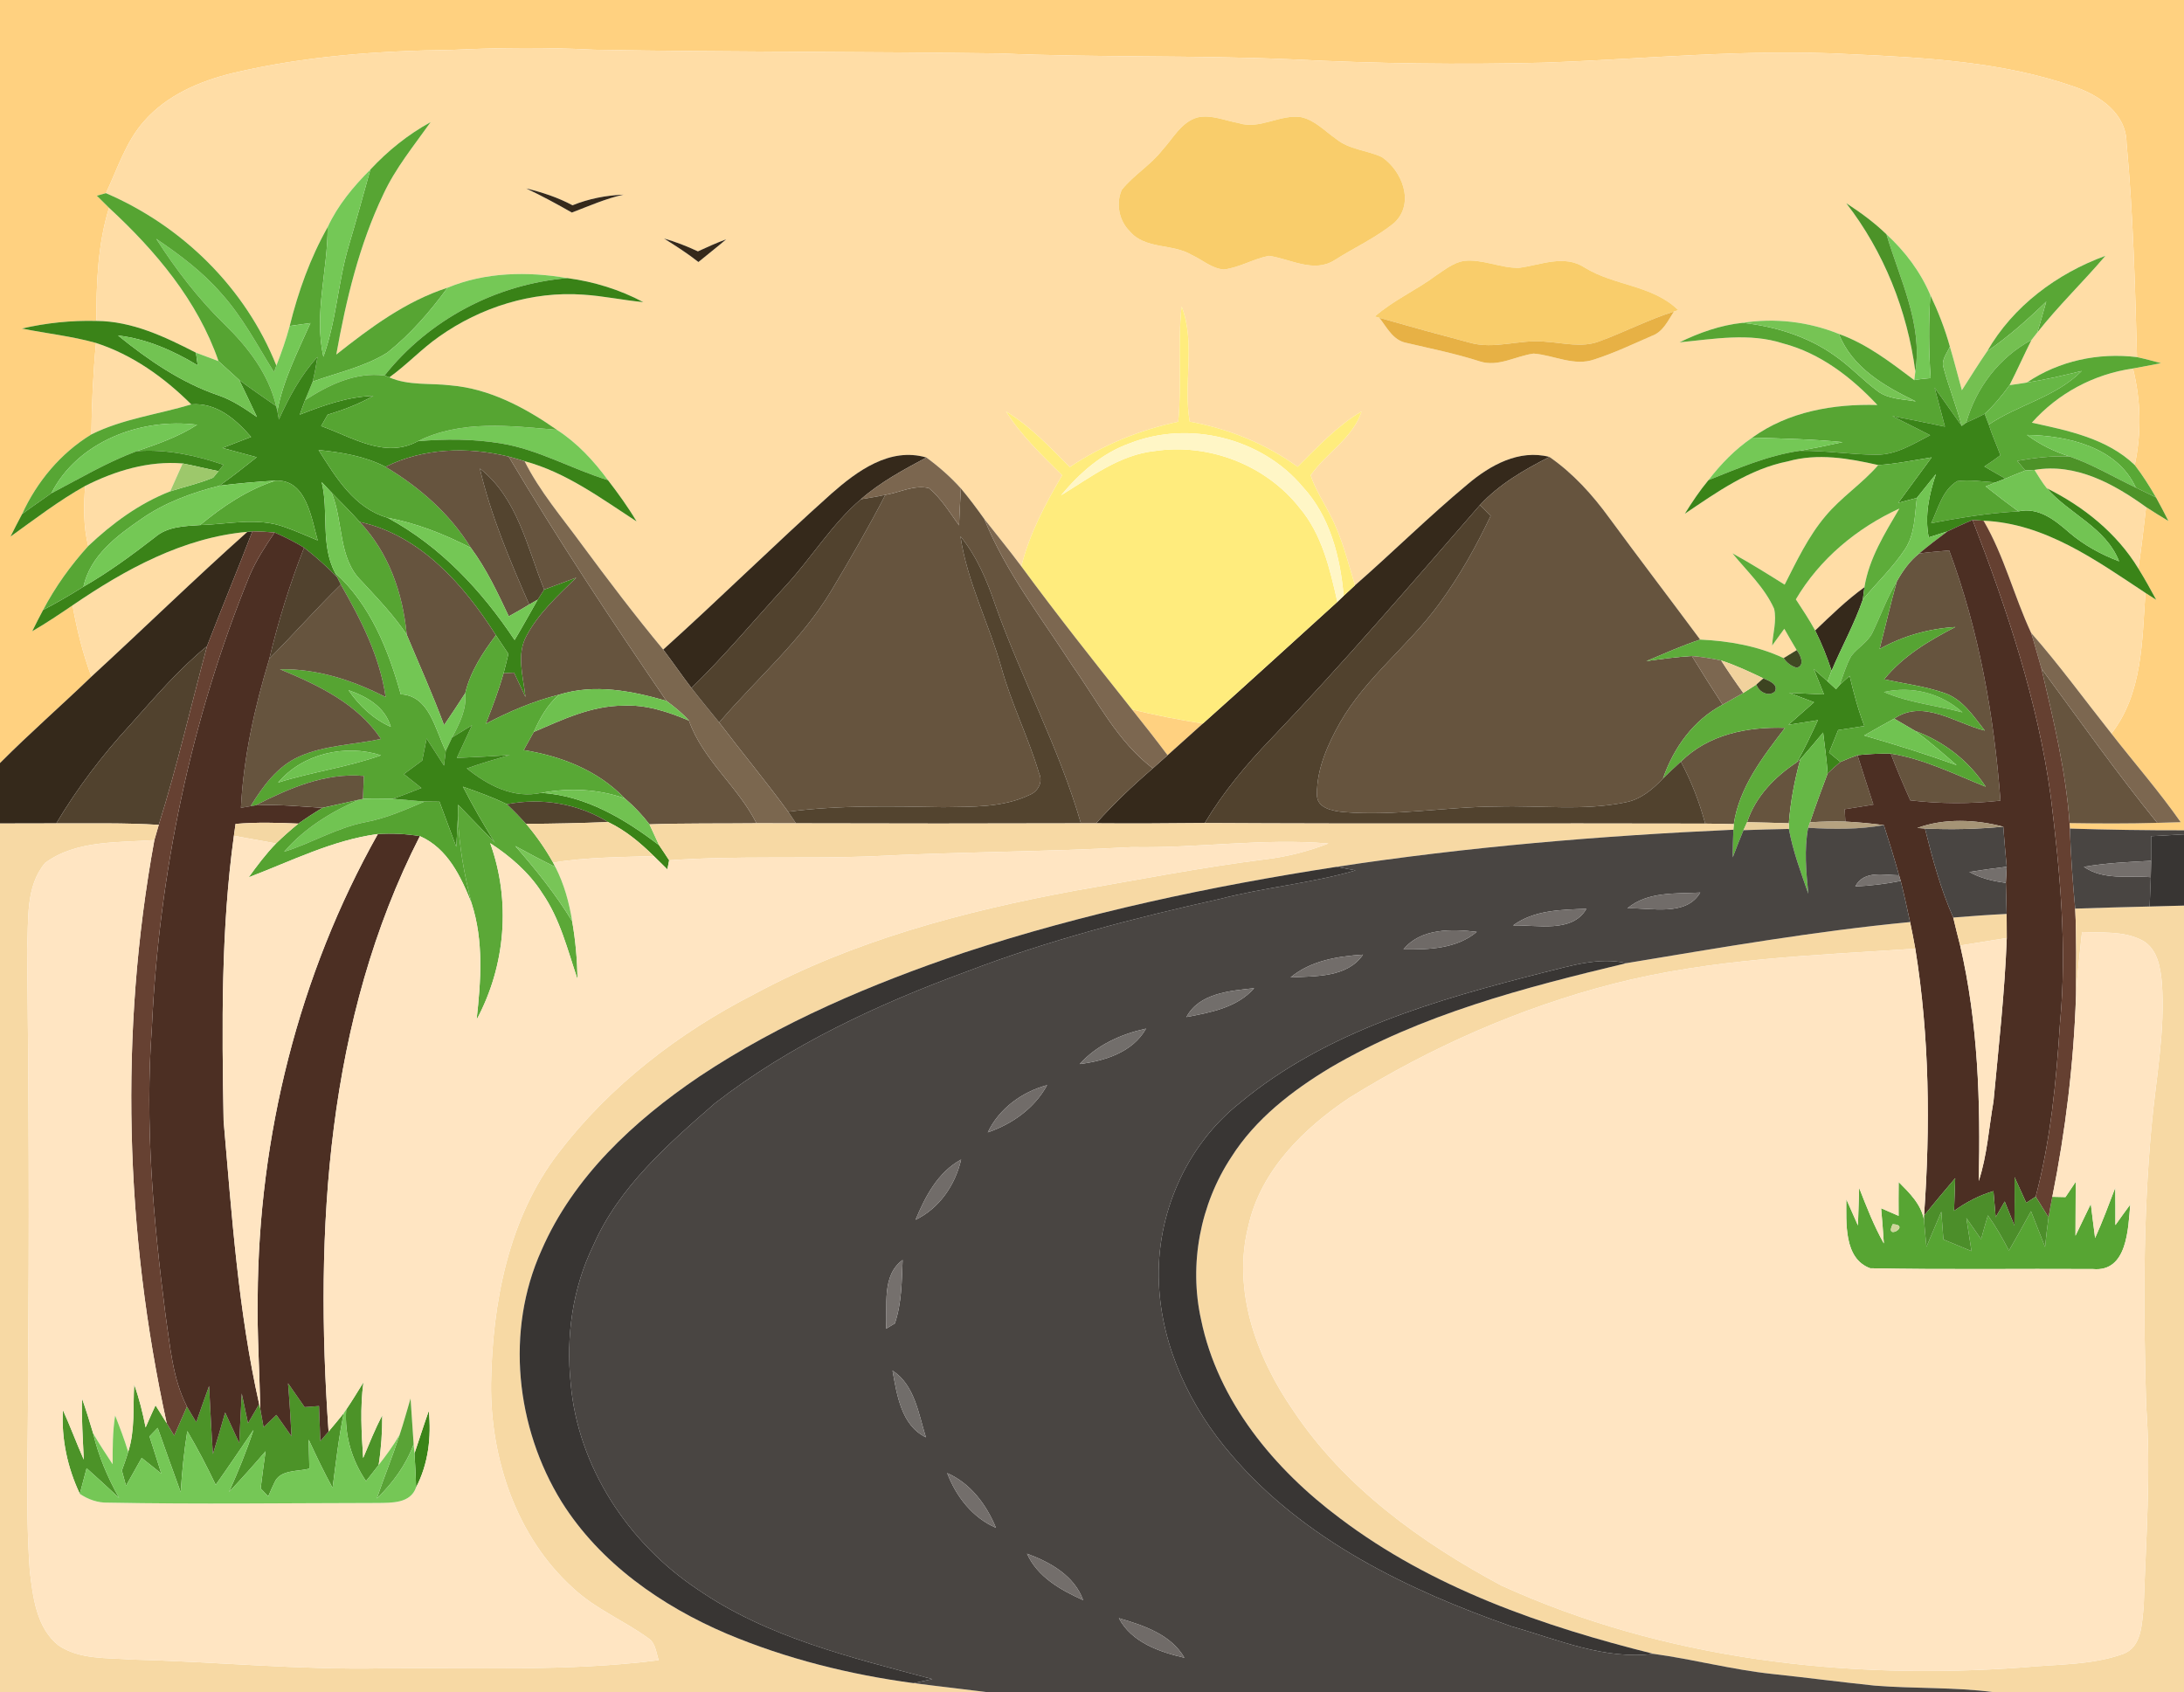 <?xml version="1.0" encoding="UTF-8" ?>
<!DOCTYPE svg PUBLIC "-//W3C//DTD SVG 1.1//EN" "http://www.w3.org/Graphics/SVG/1.1/DTD/svg11.dtd">
<svg width="382pt" height="296pt" viewBox="0 0 382 296" version="1.1" xmlns="http://www.w3.org/2000/svg">
<g id="#ffd180ff">
<path fill="#ffd180" opacity="1.00" d=" M 0.00 0.00 L 382.00 0.00 L 382.00 145.24 C 375.35 145.25 368.69 145.15 362.04 144.94 L 361.99 143.98 C 367.10 144.06 372.21 144.08 377.32 143.94 C 378.68 143.91 380.05 143.87 381.42 143.82 C 377.66 138.44 373.33 133.49 369.30 128.32 C 374.76 121.32 374.67 112.13 375.25 103.71 C 375.72 104.01 376.67 104.62 377.14 104.92 C 376.14 103.07 375.12 101.23 374.01 99.44 C 374.55 95.87 374.97 92.29 375.37 88.70 C 376.65 89.54 377.95 90.34 379.27 91.13 C 378.57 89.74 377.86 88.37 377.11 87.02 C 375.97 85.06 374.77 83.14 373.38 81.34 C 374.59 75.77 374.46 69.99 373.07 64.46 C 374.71 64.14 376.35 63.85 377.99 63.53 C 376.59 63.15 375.19 62.77 373.78 62.47 C 373.44 49.97 373.11 37.45 371.95 25.01 C 371.90 19.85 367.27 16.70 362.88 15.19 C 350.28 10.77 336.80 10.09 323.58 9.48 C 305.71 8.49 287.87 10.33 270.02 10.96 C 255.33 11.34 240.63 11.13 225.95 10.38 C 208.99 9.63 192.00 10.09 175.04 9.35 C 151.35 9.02 127.65 9.13 103.96 8.70 C 95.65 8.27 87.34 8.33 79.03 8.73 C 66.20 8.88 53.30 9.81 40.77 12.77 C 34.99 14.17 29.19 16.63 25.20 21.20 C 21.99 24.81 20.56 29.50 18.53 33.79 C 18.13 33.90 17.33 34.12 16.93 34.23 C 17.64 34.94 18.35 35.65 19.07 36.35 C 17.09 42.76 16.86 49.49 16.85 56.14 C 12.47 56.03 8.10 56.48 3.83 57.47 C 8.15 58.34 12.55 58.80 16.79 59.99 C 16.29 65.31 16.04 70.65 15.98 75.99 C 10.61 79.26 6.47 84.24 3.86 89.93 C 3.16 91.23 2.50 92.54 1.84 93.86 C 6.11 90.79 10.30 87.57 14.90 85.00 C 14.62 88.51 14.58 92.08 15.43 95.52 C 12.36 98.90 9.67 102.65 7.54 106.70 C 6.88 107.93 6.25 109.17 5.64 110.42 C 8.06 109.02 10.38 107.46 12.69 105.89 C 13.44 110.13 14.49 114.32 15.99 118.36 C 10.71 123.45 5.17 128.28 0.00 133.48 L 0.00 0.00 Z" />
<path fill="#ffd180" opacity="1.00" d=" M 197.99 124.10 C 202.08 125.11 206.22 125.91 210.39 126.57 C 208.33 128.41 206.28 130.27 204.22 132.11 C 202.19 129.40 200.10 126.74 197.99 124.10 Z" />
</g>
<g id="#ffdda6ff">
<path fill="#ffdda6" opacity="1.00" d=" M 79.03 8.73 C 87.34 8.33 95.65 8.27 103.96 8.70 C 127.65 9.13 151.35 9.02 175.04 9.35 C 192.00 10.09 208.99 9.63 225.95 10.38 C 240.63 11.13 255.33 11.34 270.02 10.96 C 287.87 10.33 305.71 8.49 323.58 9.48 C 336.80 10.09 350.28 10.77 362.88 15.19 C 367.27 16.70 371.90 19.85 371.95 25.01 C 373.11 37.45 373.44 49.97 373.78 62.47 C 367.03 61.65 360.17 63.10 354.52 66.91 C 353.51 67.09 352.50 67.23 351.49 67.37 C 352.82 64.76 354.01 62.08 355.32 59.47 C 355.57 59.15 356.07 58.51 356.32 58.19 C 360.03 53.47 364.37 49.32 368.25 44.75 C 359.77 47.85 352.11 53.54 347.57 61.45 C 346.03 63.67 344.61 65.99 343.15 68.26 C 342.45 65.71 341.80 63.16 341.05 60.62 C 340.19 57.52 339.01 54.52 337.63 51.61 C 335.91 47.55 333.21 43.96 329.96 40.99 C 327.83 38.92 325.42 37.16 322.93 35.55 C 329.52 44.07 333.59 54.31 335.01 64.97 C 334.97 65.35 334.87 66.11 334.82 66.49 C 330.69 63.39 326.55 60.16 321.63 58.41 C 316.31 56.26 310.45 55.58 304.78 56.47 C 300.92 56.88 297.23 58.19 293.76 59.88 C 299.76 59.31 305.96 58.16 311.86 60.07 C 318.38 61.78 323.83 65.99 328.37 70.84 C 320.71 70.63 312.82 71.98 306.49 76.55 C 303.51 78.56 301.00 81.16 298.82 83.99 C 297.29 85.84 295.95 87.84 294.69 89.87 C 300.28 86.10 305.95 82.04 312.72 80.70 C 317.93 79.23 323.35 80.17 328.52 81.35 C 325.71 84.61 322.03 86.98 319.28 90.29 C 316.26 93.87 314.26 98.13 312.15 102.27 C 309.14 100.38 306.13 98.50 303.02 96.79 C 305.56 99.92 308.64 102.75 310.31 106.49 C 310.79 108.60 310.09 110.79 309.96 112.92 C 310.67 111.94 311.37 110.96 312.09 109.99 C 312.80 111.23 313.51 112.49 314.26 113.72 C 313.69 114.07 312.55 114.77 311.98 115.12 C 307.41 112.98 302.37 112.11 297.37 111.88 C 292.09 104.76 286.70 97.71 281.45 90.56 C 278.52 86.53 275.13 82.78 271.01 79.93 C 265.68 78.55 260.64 81.38 256.71 84.70 C 249.92 90.35 243.65 96.57 237.00 102.39 C 235.73 98.25 234.72 93.99 232.69 90.13 C 231.53 87.81 230.05 85.63 229.25 83.14 C 231.97 79.20 236.59 76.73 238.16 71.96 C 233.86 74.49 230.48 78.19 226.96 81.65 C 221.35 77.59 214.88 75.00 208.09 73.75 C 206.92 67.08 209.16 59.99 206.67 53.60 C 205.94 60.30 206.74 67.06 206.08 73.77 C 199.31 75.22 192.86 77.85 187.11 81.70 C 183.63 78.20 180.21 74.55 175.96 71.97 C 178.61 76.20 182.27 79.63 185.78 83.14 C 182.83 88.17 180.06 93.37 178.64 99.07 C 176.55 96.25 174.32 93.55 172.16 90.79 C 170.86 88.96 169.52 87.16 168.07 85.44 C 166.26 83.42 164.21 81.63 162.03 80.03 C 155.64 78.17 149.92 82.39 145.40 86.37 C 135.44 95.28 125.93 104.69 116.00 113.63 C 111.05 107.66 106.37 101.49 101.76 95.25 C 98.29 90.49 94.40 85.97 91.75 80.67 C 99.04 82.63 105.12 87.17 111.34 91.21 C 109.85 88.69 108.12 86.31 106.34 83.99 C 103.85 80.61 100.96 77.47 97.41 75.19 C 91.87 71.32 85.65 67.98 78.80 67.41 C 75.23 66.98 71.47 67.49 68.09 66.01 C 71.16 63.82 73.73 61.02 76.83 58.86 C 84.09 53.73 93.08 50.90 101.99 51.54 C 105.52 51.76 109.00 52.52 112.52 52.85 C 108.40 50.66 103.89 49.27 99.27 48.65 C 92.27 47.46 84.90 47.58 78.27 50.33 C 70.96 52.69 64.76 57.32 58.82 62.02 C 60.53 52.44 62.83 42.83 67.04 34.01 C 69.17 29.40 72.41 25.47 75.32 21.36 C 71.38 23.52 67.84 26.37 64.78 29.66 C 61.81 32.62 59.08 35.90 57.31 39.73 C 54.26 45.13 52.16 51.01 50.67 57.02 C 50.04 59.38 49.23 61.68 48.34 63.95 C 42.94 50.38 31.89 39.53 18.53 33.79 C 20.56 29.50 21.99 24.81 25.20 21.20 C 29.19 16.63 34.99 14.17 40.77 12.77 C 53.30 9.81 66.20 8.88 79.03 8.73 M 209.44 20.54 C 206.58 21.37 205.16 24.25 203.27 26.29 C 201.22 28.92 198.25 30.63 196.19 33.23 C 195.16 35.63 195.72 38.59 197.58 40.43 C 200.29 43.68 205.07 42.56 208.46 44.60 C 210.31 45.45 211.97 46.99 214.07 47.14 C 216.82 46.80 219.24 45.27 221.95 44.75 C 225.72 45.29 229.78 47.83 233.44 45.50 C 236.92 43.28 240.76 41.56 243.94 38.91 C 247.48 35.50 245.25 29.87 241.69 27.47 C 239.08 26.26 235.97 26.18 233.68 24.29 C 231.72 22.93 229.99 21.01 227.57 20.49 C 223.85 19.94 220.32 22.75 216.61 21.52 C 214.25 21.10 211.87 20.00 209.44 20.54 M 92.03 32.96 C 94.75 34.25 97.41 35.68 100.02 37.18 C 103.00 36.05 105.92 34.74 109.06 34.05 C 106.00 34.17 102.98 34.76 100.14 35.91 C 97.59 34.54 94.83 33.64 92.03 32.96 M 116.14 41.72 C 118.20 43.01 120.25 44.32 122.16 45.83 C 123.77 44.50 125.43 43.22 127.02 41.86 C 125.33 42.48 123.70 43.22 122.07 43.97 C 120.15 43.07 118.18 42.30 116.14 41.72 M 251.18 48.19 C 247.73 50.76 243.73 52.51 240.47 55.36 L 241.26 55.59 C 242.56 57.25 243.63 59.50 245.91 59.96 C 250.24 60.98 254.60 61.85 258.85 63.22 C 262.05 64.25 265.11 62.27 268.24 61.85 C 271.80 62.12 275.32 64.14 278.91 62.86 C 282.34 61.75 285.61 60.20 288.91 58.76 C 290.86 58.08 291.73 56.12 292.78 54.50 L 293.53 54.24 C 289.03 49.84 282.32 50.01 277.15 46.79 C 273.58 44.47 269.50 46.35 265.71 46.85 C 262.43 46.93 259.32 45.26 256.02 45.64 C 254.18 45.96 252.70 47.19 251.18 48.19 Z" />
<path fill="#ffdda6" opacity="1.00" d=" M 16.85 56.14 C 16.86 49.49 17.09 42.76 19.07 36.35 C 27.18 43.84 34.57 52.58 38.22 63.17 C 36.91 62.66 35.58 62.20 34.27 61.69 C 28.82 58.90 23.12 56.17 16.85 56.14 Z" />
<path fill="#ffdda6" opacity="1.00" d=" M 16.79 59.99 C 23.19 62.06 28.74 66.04 33.46 70.74 C 27.64 72.50 21.47 73.25 15.98 75.99 C 16.04 70.65 16.29 65.31 16.79 59.99 Z" />
<path fill="#ffdda6" opacity="1.00" d=" M 355.39 73.94 C 359.96 68.79 366.26 65.43 373.07 64.46 C 374.46 69.99 374.59 75.77 373.38 81.34 C 368.50 76.68 361.75 75.33 355.39 73.94 Z" />
<path fill="#ffdda6" opacity="1.00" d=" M 14.90 85.00 C 20.15 82.34 26.01 80.57 31.95 81.07 C 31.21 82.69 30.49 84.32 29.77 85.95 C 24.37 88.06 19.62 91.55 15.43 95.52 C 14.58 92.08 14.62 88.51 14.90 85.00 Z" />
<path fill="#ffdda6" opacity="1.00" d=" M 355.85 82.20 C 363.08 80.96 369.72 84.63 375.37 88.70 C 374.97 92.29 374.55 95.87 374.01 99.44 C 370.23 93.23 364.44 88.61 358.00 85.40 C 357.19 84.40 356.53 83.28 355.85 82.20 Z" />
<path fill="#ffdda6" opacity="1.00" d=" M 314.11 104.84 C 318.28 97.77 324.79 92.36 332.21 88.96 C 329.67 93.30 326.91 97.68 326.10 102.73 C 322.99 104.97 320.25 107.65 317.49 110.29 C 316.46 108.41 315.28 106.62 314.11 104.84 Z" />
<path fill="#ffdda6" opacity="1.00" d=" M 346.94 91.09 C 357.67 91.53 366.63 98.01 375.25 103.71 C 374.67 112.13 374.76 121.32 369.30 128.32 C 364.63 122.43 360.21 116.34 355.25 110.69 C 352.25 104.25 350.55 97.25 346.94 91.09 Z" />
<path fill="#ffdda6" opacity="1.00" d=" M 12.69 105.89 C 21.85 99.63 32.02 94.03 43.27 93.03 C 34.01 101.29 25.13 109.97 15.99 118.36 C 14.49 114.32 13.44 110.13 12.69 105.89 Z" />
</g>
<g id="#f9cd6bff">
<path fill="#f9cd6b" opacity="1.00" d=" M 209.44 20.54 C 211.87 20.00 214.25 21.10 216.61 21.52 C 220.32 22.75 223.85 19.94 227.57 20.49 C 229.99 21.01 231.72 22.93 233.68 24.29 C 235.97 26.18 239.08 26.26 241.69 27.47 C 245.25 29.87 247.48 35.50 243.94 38.91 C 240.76 41.56 236.92 43.28 233.44 45.50 C 229.78 47.83 225.72 45.29 221.95 44.75 C 219.24 45.27 216.82 46.80 214.07 47.14 C 211.97 46.99 210.31 45.45 208.46 44.60 C 205.07 42.56 200.29 43.68 197.58 40.43 C 195.72 38.59 195.16 35.63 196.19 33.23 C 198.25 30.63 201.22 28.92 203.27 26.29 C 205.16 24.25 206.58 21.37 209.44 20.54 Z" />
<path fill="#f9cd6b" opacity="1.00" d=" M 251.18 48.19 C 252.70 47.19 254.18 45.96 256.02 45.64 C 259.32 45.26 262.43 46.93 265.71 46.85 C 269.50 46.35 273.58 44.47 277.15 46.79 C 282.32 50.01 289.03 49.84 293.53 54.24 L 292.78 54.50 C 288.30 55.92 284.11 58.11 279.71 59.72 C 276.69 60.86 273.47 59.98 270.38 59.78 C 265.90 59.27 261.41 61.22 256.99 59.92 C 251.73 58.53 246.49 57.09 241.26 55.59 L 240.47 55.36 C 243.73 52.51 247.73 50.76 251.18 48.19 Z" />
</g>
<g id="#57a533ff">
<path fill="#57a533" opacity="1.00" d=" M 64.78 29.66 C 67.84 26.37 71.38 23.52 75.32 21.36 C 72.41 25.47 69.17 29.40 67.04 34.01 C 62.83 42.83 60.53 52.44 58.82 62.02 C 64.76 57.32 70.96 52.69 78.27 50.33 C 75.23 54.51 71.79 58.47 67.74 61.69 C 63.76 64.19 59.07 65.16 54.70 66.75 C 55.04 65.33 55.29 63.88 55.53 62.44 C 52.61 65.63 50.56 69.46 48.78 73.38 C 48.72 73.01 48.58 72.27 48.51 71.90 C 49.53 66.46 52.08 61.52 54.30 56.51 C 53.09 56.68 51.88 56.85 50.67 57.02 C 52.16 51.01 54.26 45.13 57.31 39.73 C 57.33 47.32 54.88 54.85 56.56 62.41 C 58.84 56.13 59.10 49.38 61.00 43.00 C 62.32 38.57 63.54 34.11 64.78 29.66 Z" />
<path fill="#57a533" opacity="1.00" d=" M 337.69 66.14 C 337.34 61.30 337.32 56.45 337.63 51.61 C 339.01 54.52 340.19 57.52 341.05 60.62 C 340.57 61.79 339.49 62.96 339.94 64.30 C 340.86 67.75 342.20 71.06 343.13 74.51 C 341.55 72.28 339.96 70.04 338.38 67.81 C 338.98 70.08 339.59 72.36 340.19 74.63 C 337.13 73.98 334.06 73.37 330.98 72.79 C 333.19 73.90 335.40 75.00 337.60 76.13 C 334.65 77.65 331.67 79.57 328.24 79.54 C 323.74 79.54 319.27 78.78 314.77 78.86 C 317.28 78.41 319.79 77.90 322.29 77.34 C 317.04 76.82 311.76 76.71 306.49 76.55 C 312.82 71.98 320.71 70.63 328.37 70.84 C 323.83 65.99 318.38 61.78 311.86 60.07 C 305.96 58.16 299.76 59.31 293.76 59.88 C 297.23 58.19 300.92 56.88 304.78 56.47 C 310.48 57.09 316.15 58.83 320.86 62.17 C 323.58 64.04 325.82 66.50 328.47 68.46 C 330.37 69.86 332.87 69.80 335.10 70.22 C 329.65 67.58 323.98 64.35 321.63 58.41 C 326.55 60.16 330.69 63.39 334.82 66.49 C 335.77 66.31 336.72 66.23 337.69 66.14 Z" />
<path fill="#57a533" opacity="1.00" d=" M 332.09 206.76 C 333.98 208.66 336.02 210.63 336.53 213.40 C 336.66 214.96 336.79 216.53 336.95 218.09 C 337.82 216.05 338.69 214.01 339.55 211.96 C 339.67 213.58 339.80 215.20 339.92 216.82 C 341.56 217.49 343.19 218.17 344.83 218.85 C 344.53 216.92 344.23 214.99 343.93 213.06 C 344.79 214.29 345.65 215.53 346.51 216.77 C 346.89 215.37 347.29 213.98 347.70 212.60 C 349.09 214.55 350.28 216.63 351.38 218.76 C 352.70 216.48 353.98 214.19 355.24 211.88 C 356.05 213.97 356.87 216.05 357.70 218.13 C 357.88 216.40 358.06 214.67 358.31 212.95 C 358.49 211.74 358.73 210.54 358.97 209.35 C 359.73 209.36 360.50 209.38 361.27 209.40 C 361.86 208.50 362.46 207.61 363.06 206.73 C 363.06 209.87 363.02 213.01 363.02 216.16 C 363.93 214.31 364.79 212.44 365.70 210.60 C 365.95 212.58 366.18 214.57 366.45 216.56 C 367.75 213.68 368.85 210.70 369.98 207.75 C 370.01 209.93 370.00 212.12 370.00 214.30 C 370.86 213.10 371.71 211.89 372.60 210.70 C 372.22 214.91 372.12 222.55 366.07 221.99 C 353.08 221.91 340.08 222.12 327.11 221.85 C 322.45 220.16 322.95 213.84 322.93 209.76 C 323.62 211.29 324.29 212.83 324.97 214.36 C 325.05 212.17 325.10 209.97 325.18 207.78 C 326.47 211.09 327.76 214.41 329.50 217.51 C 329.38 215.45 329.20 213.40 329.02 211.35 C 330.04 211.79 331.05 212.23 332.08 212.68 C 332.07 210.71 332.06 208.73 332.09 206.76 M 331.05 214.14 C 329.49 217.13 334.36 214.32 331.05 214.14 Z" />
</g>
<g id="#74c856ff">
<path fill="#74c856" opacity="1.00" d=" M 57.31 39.73 C 59.08 35.90 61.81 32.62 64.78 29.66 C 63.54 34.11 62.32 38.57 61.00 43.00 C 59.10 49.38 58.84 56.13 56.56 62.41 C 54.88 54.85 57.33 47.32 57.31 39.73 Z" />
<path fill="#74c856" opacity="1.00" d=" M 329.96 40.99 C 333.21 43.96 335.91 47.55 337.63 51.61 C 337.32 56.45 337.34 61.30 337.69 66.14 C 336.72 66.23 335.77 66.31 334.82 66.49 C 334.87 66.11 334.97 65.35 335.01 64.97 C 336.32 56.66 332.26 48.77 329.96 40.99 Z" />
<path fill="#74c856" opacity="1.00" d=" M 27.32 41.77 C 31.43 44.56 35.44 47.55 38.70 51.32 C 42.43 55.45 45.01 60.41 47.93 65.11 C 48.03 64.82 48.24 64.24 48.34 63.95 C 49.23 61.68 50.04 59.38 50.67 57.02 C 51.88 56.85 53.09 56.68 54.30 56.51 C 52.08 61.52 49.53 66.46 48.51 71.90 L 48.31 71.05 C 46.97 65.39 43.36 60.70 39.27 56.73 C 34.68 52.26 30.78 47.15 27.32 41.77 Z" />
<path fill="#74c856" opacity="1.00" d=" M 73.08 77.18 C 80.68 73.40 89.28 74.49 97.41 75.19 C 100.96 77.47 103.85 80.61 106.34 83.99 C 100.02 82.06 94.19 78.63 87.61 77.56 C 82.81 76.77 77.91 76.75 73.08 77.18 Z" />
<path fill="#74c856" opacity="1.00" d=" M 298.82 83.99 C 301.00 81.16 303.51 78.56 306.49 76.55 C 311.76 76.71 317.04 76.82 322.29 77.34 C 319.79 77.90 317.28 78.41 314.77 78.86 C 309.20 79.68 304.00 81.92 298.82 83.99 Z" />
</g>
<g id="#35291bff">
<path fill="#35291b" opacity="1.00" d=" M 92.03 32.96 C 94.83 33.64 97.59 34.54 100.14 35.91 C 102.98 34.76 106.00 34.17 109.06 34.05 C 105.92 34.74 103.00 36.05 100.02 37.18 C 97.41 35.68 94.75 34.25 92.03 32.96 Z" />
<path fill="#35291b" opacity="1.00" d=" M 116.14 41.72 C 118.18 42.30 120.15 43.07 122.07 43.97 C 123.70 43.22 125.33 42.48 127.02 41.86 C 125.43 43.22 123.77 44.50 122.16 45.83 C 120.25 44.32 118.20 43.01 116.14 41.72 Z" />
<path fill="#35291b" opacity="1.00" d=" M 145.40 86.37 C 149.92 82.39 155.64 78.17 162.03 80.03 C 158.04 82.17 154.01 84.32 150.58 87.33 C 145.47 91.70 141.97 97.56 137.43 102.47 C 131.95 108.44 126.76 114.70 120.94 120.35 C 119.25 118.15 117.69 115.84 116.00 113.63 C 125.93 104.69 135.44 95.28 145.40 86.37 Z" />
<path fill="#35291b" opacity="1.00" d=" M 256.71 84.70 C 260.64 81.38 265.68 78.55 271.01 79.93 C 266.60 82.17 262.24 84.68 258.85 88.35 C 246.85 102.16 234.93 116.04 222.29 129.27 C 217.95 133.77 213.93 138.60 210.72 143.97 C 204.39 144.03 198.06 144.07 191.73 144.02 C 194.80 140.58 198.15 137.41 201.64 134.40 C 202.50 133.64 203.36 132.88 204.22 132.11 C 206.28 130.27 208.33 128.41 210.39 126.57 C 218.29 119.53 226.08 112.38 233.92 105.28 C 234.19 105.01 234.74 104.48 235.02 104.22 C 235.67 103.60 236.33 102.99 237.00 102.39 C 243.65 96.57 249.92 90.35 256.71 84.70 Z" />
<path fill="#35291b" opacity="1.00" d=" M 43.27 93.03 L 44.14 92.94 C 41.58 99.67 38.79 106.31 36.21 113.03 C 31.23 117.10 27.06 122.00 22.79 126.78 C 17.90 132.07 13.54 137.84 9.84 144.03 C 6.56 144.03 3.28 144.04 0.00 144.05 L 0.00 133.48 C 5.17 128.28 10.71 123.45 15.99 118.36 C 25.13 109.97 34.01 101.29 43.27 93.03 Z" />
<path fill="#35291b" opacity="1.00" d=" M 317.49 110.29 C 320.25 107.65 322.99 104.97 326.10 102.73 C 326.03 103.27 325.89 104.34 325.82 104.88 C 324.34 109.18 322.12 113.16 320.36 117.33 C 319.57 114.92 318.63 112.56 317.49 110.29 Z" />
</g>
<g id="#56a432ff">
<path fill="#56a432" opacity="1.00" d=" M 16.93 34.23 C 17.33 34.12 18.13 33.90 18.53 33.79 C 31.89 39.53 42.94 50.38 48.34 63.95 C 48.24 64.24 48.03 64.82 47.93 65.11 C 45.01 60.41 42.43 55.45 38.70 51.32 C 35.44 47.55 31.43 44.56 27.32 41.77 C 30.78 47.15 34.68 52.26 39.27 56.73 C 43.36 60.70 46.97 65.39 48.31 71.05 C 46.15 69.52 43.94 68.05 41.83 66.46 C 40.62 65.36 39.42 64.27 38.22 63.17 C 34.57 52.58 27.18 43.84 19.07 36.35 C 18.35 35.65 17.64 34.94 16.93 34.23 Z" />
<path fill="#56a432" opacity="1.00" d=" M 342.34 84.16 C 344.57 83.86 346.80 84.26 349.03 84.39 C 348.60 84.57 347.75 84.91 347.32 85.09 C 349.19 86.59 351.09 88.04 353.03 89.45 C 347.90 89.74 342.82 90.54 337.78 91.53 C 339.01 88.95 339.73 85.72 342.34 84.16 Z" />
<path fill="#56a432" opacity="1.00" d=" M 58.60 100.18 C 64.77 105.75 67.91 113.62 70.10 121.45 C 75.15 121.68 76.12 127.69 77.97 131.36 C 77.89 132.00 77.74 133.28 77.66 133.92 C 76.64 132.34 75.64 130.76 74.62 129.19 C 74.36 130.47 74.10 131.75 73.85 133.04 C 72.78 133.83 71.71 134.62 70.64 135.41 C 71.67 136.22 72.69 137.03 73.71 137.84 C 72.05 138.49 70.38 139.16 68.68 139.73 C 66.95 139.70 65.21 139.65 63.48 139.74 C 63.54 138.40 63.59 137.07 63.64 135.73 C 56.83 135.14 50.59 137.89 44.67 140.88 L 43.83 141.02 C 45.97 137.56 48.49 134.05 52.32 132.34 C 56.83 130.33 61.87 130.29 66.63 129.26 C 62.48 123.05 55.64 119.85 48.97 117.07 C 55.49 116.95 61.71 119.00 67.45 121.93 C 66.43 114.81 63.14 108.42 59.62 102.26 C 59.45 101.93 59.12 101.26 58.95 100.93 L 58.60 100.18 M 60.96 120.73 C 62.84 123.46 65.29 125.78 68.35 127.14 C 67.33 123.64 64.17 121.85 60.96 120.73 M 48.65 136.89 C 54.57 135.01 60.79 134.22 66.64 132.12 C 60.42 130.12 52.92 131.81 48.65 136.89 Z" />
</g>
<g id="#4c9328ff">
<path fill="#4c9328" opacity="1.00" d=" M 322.93 35.55 C 325.42 37.16 327.83 38.92 329.96 40.99 C 332.26 48.77 336.32 56.66 335.01 64.97 C 333.59 54.31 329.52 44.07 322.93 35.55 Z" />
<path fill="#4c9328" opacity="1.00" d=" M 50.38 241.97 C 51.35 243.35 52.32 244.74 53.28 246.14 C 54.12 246.07 54.96 246.01 55.80 245.95 C 55.87 247.99 55.94 250.03 56.03 252.07 C 56.39 251.65 57.11 250.82 57.47 250.41 C 58.38 249.35 59.26 248.27 60.13 247.19 C 59.22 251.51 58.75 255.90 58.17 260.27 C 56.67 257.51 55.31 254.68 53.99 251.83 C 54.04 253.52 54.07 255.22 54.11 256.91 C 52.06 257.44 48.98 257.04 48.00 259.35 C 47.62 260.14 47.26 260.94 46.92 261.75 C 46.47 261.28 46.03 260.83 45.59 260.37 C 45.86 258.20 46.14 256.02 46.45 253.86 C 44.38 256.28 42.25 258.66 40.06 260.98 C 41.65 257.42 43.14 253.82 44.34 250.12 C 42.15 253.33 39.98 256.56 37.73 259.74 C 36.21 256.53 34.56 253.39 32.76 250.33 C 32.19 253.87 31.83 257.44 31.61 261.02 C 30.26 257.28 28.89 253.53 27.58 249.77 C 27.22 250.15 26.51 250.89 26.15 251.26 C 26.84 253.43 27.54 255.59 28.21 257.76 C 27.07 256.85 25.92 255.93 24.78 255.02 C 23.86 256.64 22.96 258.27 22.04 259.90 C 21.79 259.01 21.55 258.12 21.32 257.23 C 21.70 256.15 22.10 255.07 22.42 253.97 C 23.65 250.15 23.24 246.11 23.47 242.18 C 24.35 244.62 24.97 247.15 25.47 249.69 C 26.03 248.39 26.61 247.10 27.20 245.82 C 27.85 246.86 28.50 247.91 29.16 248.96 C 29.59 249.68 30.03 250.41 30.47 251.13 C 31.21 249.44 31.95 247.74 32.70 246.05 C 33.22 246.97 33.78 247.87 34.33 248.78 C 35.06 246.66 35.81 244.54 36.57 242.44 C 36.79 246.41 36.96 250.38 37.24 254.35 C 37.99 251.94 38.69 249.51 39.38 247.08 C 40.20 248.86 41.01 250.64 41.84 252.41 C 41.99 249.52 42.12 246.64 42.28 243.75 C 42.65 245.48 43.02 247.22 43.38 248.96 C 44.03 247.84 44.68 246.72 45.33 245.61 L 45.51 246.36 C 45.70 247.45 45.90 248.55 46.10 249.65 C 46.85 248.93 47.59 248.21 48.34 247.50 C 49.21 248.75 50.09 250.00 50.99 251.25 C 50.83 248.15 50.64 245.05 50.38 241.97 Z" />
<path fill="#4c9328" opacity="1.00" d=" M 60.55 246.57 C 61.61 245.01 62.58 243.40 63.57 241.80 C 62.97 246.20 63.23 250.63 63.52 255.04 C 64.58 252.52 65.60 249.98 66.86 247.55 C 66.87 250.46 66.68 253.38 66.23 256.26 C 65.51 257.21 64.76 258.15 64.02 259.08 C 61.51 255.38 60.25 251.05 60.55 246.57 Z" />
<path fill="#4c9328" opacity="1.00" d=" M 14.34 244.61 C 15.06 246.63 15.68 248.69 16.30 250.75 C 17.23 254.72 18.85 258.48 20.83 262.03 C 18.96 260.27 17.06 258.54 15.15 256.83 C 14.75 258.32 14.36 259.82 13.96 261.31 C 11.80 256.74 10.72 251.71 11.00 246.65 C 12.30 249.50 13.38 252.45 14.65 255.32 C 14.50 251.75 14.24 248.18 14.34 244.61 Z" />
</g>
<g id="#59a735ff">
<path fill="#59a735" opacity="1.00" d=" M 347.57 61.45 C 352.11 53.54 359.77 47.85 368.25 44.75 C 364.37 49.32 360.03 53.47 356.32 58.19 C 356.90 56.39 357.39 54.57 357.91 52.75 C 354.67 55.89 351.29 58.89 347.57 61.45 Z" />
</g>
<g id="#75c856ff">
<path fill="#75c856" opacity="1.00" d=" M 78.27 50.33 C 84.90 47.58 92.27 47.46 99.27 48.65 C 86.80 49.69 75.04 55.89 67.26 65.69 C 62.21 65.02 57.47 67.33 53.36 70.00 C 53.80 68.91 54.27 67.84 54.70 66.75 C 59.07 65.16 63.76 64.19 67.74 61.69 C 71.79 58.47 75.23 54.51 78.27 50.33 Z" />
</g>
<g id="#398217ff">
<path fill="#398217" opacity="1.00" d=" M 67.26 65.69 C 75.04 55.89 86.80 49.69 99.27 48.65 C 103.89 49.27 108.40 50.66 112.52 52.85 C 109.00 52.52 105.52 51.76 101.99 51.54 C 93.08 50.90 84.09 53.73 76.83 58.86 C 73.73 61.02 71.16 63.82 68.09 66.01 L 67.26 65.69 Z" />
</g>
<g id="#74c051ff">
<path fill="#74c051" opacity="1.00" d=" M 347.57 61.45 C 351.29 58.89 354.67 55.89 357.91 52.75 C 357.39 54.57 356.90 56.39 356.32 58.19 C 356.07 58.51 355.57 59.15 355.32 59.47 C 349.68 62.52 345.65 67.79 343.90 73.94 C 343.71 74.08 343.32 74.36 343.13 74.51 C 342.20 71.06 340.86 67.75 339.94 64.30 C 339.49 62.96 340.57 61.79 341.05 60.62 C 341.80 63.16 342.45 65.71 343.15 68.26 C 344.61 65.99 346.03 63.67 347.57 61.45 Z" />
</g>
<g id="#ffec7dff">
<path fill="#ffec7d" opacity="1.00" d=" M 206.67 53.60 C 209.16 59.99 206.92 67.08 208.09 73.75 C 214.88 75.00 221.35 77.59 226.96 81.65 C 230.48 78.19 233.86 74.49 238.16 71.96 C 236.59 76.73 231.97 79.20 229.25 83.14 C 230.05 85.63 231.53 87.81 232.69 90.13 C 234.72 93.99 235.73 98.25 237.00 102.39 C 236.33 102.99 235.67 103.60 235.02 104.22 C 234.42 97.39 232.62 90.30 227.84 85.14 C 220.66 76.58 207.94 73.47 197.57 77.56 C 192.74 79.28 188.83 82.75 185.60 86.63 C 190.76 83.49 195.80 79.54 202.01 78.89 C 211.41 77.49 221.34 81.30 227.25 88.76 C 231.21 93.40 232.60 99.48 233.92 105.28 C 226.08 112.38 218.29 119.53 210.39 126.57 C 206.22 125.91 202.08 125.11 197.99 124.10 C 191.44 115.83 184.88 107.57 178.64 99.07 C 180.06 93.37 182.83 88.17 185.78 83.14 C 182.27 79.63 178.61 76.20 175.96 71.97 C 180.21 74.55 183.63 78.20 187.11 81.70 C 192.86 77.85 199.31 75.22 206.08 73.77 C 206.74 67.06 205.94 60.30 206.67 53.60 Z" />
</g>
<g id="#e7b145ff">
<path fill="#e7b145" opacity="1.00" d=" M 279.71 59.72 C 284.11 58.11 288.30 55.92 292.78 54.50 C 291.73 56.12 290.86 58.08 288.91 58.76 C 285.61 60.20 282.34 61.75 278.91 62.86 C 275.32 64.14 271.80 62.12 268.24 61.85 C 265.11 62.27 262.05 64.25 258.85 63.22 C 254.60 61.85 250.24 60.98 245.91 59.96 C 243.63 59.50 242.56 57.25 241.26 55.59 C 246.49 57.09 251.73 58.53 256.99 59.92 C 261.41 61.22 265.90 59.27 270.38 59.78 C 273.47 59.98 276.69 60.86 279.71 59.72 Z" />
</g>
<g id="#3a8318ff">
<path fill="#3a8318" opacity="1.00" d=" M 3.83 57.47 C 8.10 56.48 12.47 56.03 16.85 56.14 C 23.12 56.17 28.82 58.90 34.27 61.69 C 34.35 62.24 34.50 63.35 34.58 63.91 C 30.30 61.33 25.66 59.27 20.65 58.69 C 25.96 62.99 31.73 66.96 38.25 69.17 C 40.69 70.01 42.83 71.48 44.94 72.94 C 43.90 70.78 42.91 68.60 41.83 66.46 C 43.94 68.05 46.15 69.52 48.31 71.05 L 48.51 71.90 C 48.58 72.27 48.72 73.01 48.78 73.38 C 50.56 69.46 52.61 65.63 55.53 62.44 C 55.29 63.88 55.04 65.33 54.70 66.75 C 54.27 67.84 53.80 68.91 53.36 70.00 C 53.03 70.83 52.74 71.68 52.44 72.53 C 56.57 70.91 60.81 69.39 65.30 69.25 C 62.79 70.68 60.07 71.70 57.31 72.54 C 56.93 73.20 56.54 73.86 56.17 74.53 C 61.55 76.44 67.35 80.32 73.08 77.18 C 77.91 76.75 82.81 76.77 87.61 77.56 C 94.19 78.63 100.02 82.06 106.34 83.99 C 108.12 86.31 109.85 88.69 111.34 91.21 C 105.12 87.17 99.04 82.63 91.75 80.67 C 90.83 80.38 89.90 80.12 88.97 79.87 C 81.85 78.13 74.07 78.34 67.43 81.66 C 63.81 79.79 59.74 79.12 55.72 78.72 C 58.74 83.51 61.98 88.89 67.78 90.56 C 77.00 95.52 84.27 103.31 90.01 111.95 C 91.41 109.62 92.70 107.24 94.05 104.89 C 94.33 104.45 94.90 103.57 95.18 103.13 C 97.06 102.43 98.93 101.74 100.80 101.04 C 97.63 104.14 94.26 107.20 92.13 111.15 C 90.26 114.48 91.53 118.39 91.91 121.93 C 91.24 120.51 90.58 119.09 89.91 117.67 C 89.45 117.69 88.54 117.74 88.08 117.77 C 88.38 116.65 88.65 115.52 88.92 114.39 C 88.19 113.30 87.46 112.20 86.73 111.11 C 81.18 102.33 73.49 93.60 62.91 91.30 C 61.33 89.52 59.64 87.85 57.98 86.15 C 57.55 85.69 56.70 84.79 56.27 84.33 C 57.53 89.55 56.02 95.30 58.60 100.18 L 58.95 100.93 C 57.14 99.10 55.22 97.37 53.19 95.80 C 51.54 94.79 49.81 93.92 48.03 93.15 C 46.74 93.03 45.44 92.96 44.14 92.94 L 43.27 93.03 C 32.02 94.03 21.85 99.63 12.69 105.89 C 10.38 107.46 8.06 109.02 5.64 110.42 C 6.25 109.17 6.88 107.93 7.54 106.70 C 9.94 105.43 12.29 104.08 14.59 102.63 C 18.99 100.11 23.07 97.10 27.08 94.00 C 29.27 92.09 32.25 92.03 34.99 91.85 C 39.93 91.71 45.07 90.43 49.86 92.22 C 51.80 92.90 53.68 93.74 55.57 94.53 C 54.44 90.58 53.59 83.79 48.16 84.08 C 44.89 84.26 41.63 84.56 38.38 84.96 C 40.63 83.39 42.75 81.67 44.91 79.98 C 42.91 79.43 40.92 78.90 38.92 78.36 C 40.59 77.72 42.26 77.08 43.92 76.43 C 41.24 73.34 37.86 70.38 33.46 70.74 C 28.74 66.04 23.19 62.06 16.79 59.99 C 12.55 58.80 8.15 58.34 3.83 57.47 Z" />
</g>
<g id="#76c454ff">
<path fill="#76c454" opacity="1.00" d=" M 304.78 56.47 C 310.45 55.58 316.31 56.26 321.63 58.41 C 323.98 64.35 329.65 67.58 335.10 70.22 C 332.87 69.80 330.37 69.86 328.47 68.46 C 325.82 66.50 323.58 64.04 320.86 62.17 C 316.15 58.83 310.48 57.09 304.78 56.47 Z" />
</g>
<g id="#72c352ff">
<path fill="#72c352" opacity="1.00" d=" M 20.65 58.69 C 25.66 59.27 30.30 61.33 34.58 63.91 C 34.50 63.35 34.35 62.24 34.27 61.69 C 35.58 62.20 36.91 62.66 38.22 63.17 C 39.42 64.27 40.62 65.36 41.83 66.46 C 42.91 68.60 43.90 70.78 44.94 72.94 C 42.83 71.48 40.69 70.01 38.25 69.17 C 31.73 66.96 25.96 62.99 20.65 58.69 Z" />
</g>
<g id="#56a532ff">
<path fill="#56a532" opacity="1.00" d=" M 343.90 73.94 C 345.65 67.79 349.68 62.52 355.32 59.47 C 354.01 62.08 352.82 64.76 351.49 67.37 C 350.19 69.17 348.78 70.90 347.13 72.39 C 346.08 72.95 344.98 73.44 343.90 73.94 Z" />
<path fill="#56a532" opacity="1.00" d=" M 53.36 70.00 C 57.47 67.33 62.21 65.02 67.26 65.69 L 68.09 66.01 C 71.47 67.49 75.23 66.98 78.80 67.41 C 85.65 67.98 91.87 71.32 97.41 75.19 C 89.28 74.49 80.68 73.40 73.08 77.18 C 67.35 80.32 61.55 76.44 56.17 74.53 C 56.54 73.86 56.93 73.20 57.31 72.54 C 60.07 71.70 62.79 70.68 65.30 69.25 C 60.81 69.39 56.57 70.91 52.44 72.53 C 52.74 71.68 53.03 70.83 53.36 70.00 Z" />
<path fill="#56a532" opacity="1.00" d=" M 48.16 84.08 C 53.59 83.79 54.44 90.58 55.57 94.53 C 53.68 93.74 51.80 92.90 49.86 92.22 C 45.07 90.43 39.93 91.71 34.99 91.85 C 38.93 88.59 43.25 85.67 48.16 84.08 Z" />
<path fill="#56a532" opacity="1.00" d=" M 57.98 86.15 C 59.64 87.85 61.33 89.52 62.91 91.30 C 68.00 96.68 70.46 103.75 71.14 111.02 C 68.88 107.62 66.04 104.69 63.29 101.70 C 59.05 97.63 60.13 91.21 57.98 86.15 Z" />
</g>
<g id="#59a835ff">
<path fill="#59a835" opacity="1.00" d=" M 354.52 66.91 C 360.17 63.10 367.03 61.65 373.78 62.47 C 375.19 62.77 376.59 63.15 377.99 63.53 C 376.35 63.85 374.71 64.14 373.07 64.46 C 366.26 65.43 359.96 68.79 355.39 73.94 C 361.75 75.33 368.50 76.68 373.38 81.34 C 374.77 83.14 375.97 85.06 377.11 87.02 C 375.92 86.45 374.74 85.87 373.57 85.29 C 370.32 78.19 361.64 76.20 354.53 76.08 C 356.79 77.77 359.35 79.01 362.03 79.86 C 358.94 79.70 355.86 80.08 352.83 80.62 C 353.18 81.04 353.88 81.88 354.24 82.30 C 353.06 82.75 351.91 83.24 350.76 83.72 C 349.52 83.03 348.29 82.31 347.08 81.60 C 348.04 80.98 348.98 80.33 349.89 79.63 C 349.22 77.84 348.43 76.09 347.85 74.27 C 353.06 70.76 359.55 69.48 364.11 64.89 C 360.93 65.67 357.75 66.43 354.52 66.91 Z" />
</g>
<g id="#67b745ff">
<path fill="#67b745" opacity="1.00" d=" M 354.52 66.91 C 357.75 66.43 360.93 65.67 364.11 64.89 C 359.55 69.48 353.06 70.76 347.85 74.27 C 347.67 73.80 347.31 72.86 347.13 72.39 C 348.78 70.90 350.19 69.17 351.49 67.37 C 352.50 67.23 353.51 67.09 354.52 66.91 Z" />
</g>
<g id="#3a8418ff">
<path fill="#3a8418" opacity="1.00" d=" M 338.38 67.81 C 339.96 70.04 341.55 72.28 343.13 74.51 C 343.32 74.36 343.71 74.08 343.90 73.94 C 344.98 73.44 346.08 72.95 347.13 72.39 C 347.31 72.86 347.67 73.80 347.85 74.27 C 348.43 76.09 349.22 77.84 349.89 79.63 C 348.98 80.33 348.04 80.98 347.08 81.60 C 348.29 82.31 349.52 83.03 350.76 83.72 C 350.33 83.89 349.46 84.22 349.03 84.39 C 346.80 84.26 344.57 83.86 342.34 84.16 C 339.73 85.72 339.01 88.95 337.78 91.53 C 342.82 90.54 347.90 89.74 353.03 89.45 C 356.57 88.67 359.43 90.97 361.91 93.14 C 364.48 95.35 367.48 96.98 370.65 98.19 C 368.29 92.21 361.95 89.95 358.00 85.40 C 364.44 88.61 370.23 93.23 374.01 99.44 C 375.12 101.23 376.14 103.07 377.14 104.92 C 376.67 104.62 375.72 104.01 375.25 103.71 C 366.63 98.01 357.67 91.53 346.94 91.09 C 346.46 91.06 345.50 90.99 345.02 90.96 C 343.52 91.58 342.06 92.26 340.61 92.96 C 339.79 93.22 338.16 93.74 337.35 94.00 C 336.61 90.25 337.41 86.49 338.61 82.93 C 337.50 84.32 336.38 85.70 335.28 87.09 C 334.19 87.38 333.11 87.67 332.02 87.96 C 333.97 85.31 335.91 82.66 337.86 80.01 C 334.75 80.50 331.66 81.15 328.52 81.35 C 323.35 80.17 317.93 79.23 312.72 80.70 C 305.95 82.04 300.28 86.10 294.69 89.87 C 295.95 87.84 297.29 85.84 298.82 83.99 C 304.00 81.92 309.20 79.68 314.77 78.86 C 319.27 78.78 323.74 79.54 328.24 79.54 C 331.67 79.57 334.65 77.65 337.60 76.13 C 335.40 75.00 333.19 73.90 330.98 72.79 C 334.06 73.37 337.13 73.98 340.19 74.63 C 339.59 72.36 338.98 70.08 338.38 67.81 Z" />
<path fill="#3a8418" opacity="1.00" d=" M 72.50 254.23 C 73.34 251.75 74.12 249.26 75.00 246.80 C 75.47 251.37 74.92 256.08 72.77 260.19 C 72.74 258.20 72.61 256.21 72.50 254.23 Z" />
</g>
<g id="#57a634ff">
<path fill="#57a634" opacity="1.00" d=" M 15.98 75.99 C 21.47 73.25 27.64 72.50 33.46 70.74 C 37.86 70.38 41.24 73.34 43.92 76.43 C 42.26 77.08 40.59 77.72 38.92 78.36 C 40.92 78.90 42.91 79.43 44.91 79.98 C 42.75 81.67 40.63 83.39 38.38 84.96 C 33.58 86.18 28.85 87.90 24.76 90.75 C 20.44 93.72 15.78 97.21 14.59 102.63 C 12.29 104.08 9.94 105.43 7.54 106.70 C 9.67 102.65 12.36 98.90 15.43 95.52 C 19.62 91.55 24.37 88.06 29.77 85.95 C 32.27 85.14 34.85 84.57 37.28 83.55 C 37.51 83.27 37.98 82.70 38.22 82.41 C 38.44 82.14 38.87 81.58 39.09 81.30 C 34.22 79.65 29.09 78.53 23.92 78.92 C 27.56 77.68 31.23 76.41 34.48 74.30 C 24.72 73.05 13.60 77.17 8.98 86.29 C 7.27 87.50 5.54 88.67 3.86 89.93 C 6.47 84.24 10.61 79.26 15.98 75.99 Z" />
</g>
<g id="#73c755ff">
<path fill="#73c755" opacity="1.00" d=" M 8.98 86.29 C 13.60 77.17 24.72 73.05 34.48 74.30 C 31.23 76.41 27.56 77.68 23.92 78.92 C 18.70 80.86 13.90 83.73 8.98 86.29 Z" />
</g>
<g id="#fff6c6ff">
<path fill="#fff6c6" opacity="1.00" d=" M 197.57 77.56 C 207.94 73.47 220.66 76.58 227.84 85.14 C 232.62 90.30 234.42 97.39 235.02 104.22 C 234.74 104.48 234.19 105.01 233.92 105.28 C 232.60 99.48 231.21 93.40 227.25 88.76 C 221.34 81.30 211.41 77.49 202.01 78.89 C 195.80 79.54 190.76 83.49 185.60 86.63 C 188.83 82.75 192.74 79.28 197.57 77.56 Z" />
</g>
<g id="#71c452ff">
<path fill="#71c452" opacity="1.00" d=" M 354.53 76.08 C 361.64 76.20 370.32 78.19 373.57 85.29 C 369.73 83.47 366.06 81.26 362.03 79.86 C 359.35 79.01 356.79 77.77 354.53 76.08 Z" />
<path fill="#71c452" opacity="1.00" d=" M 329.52 121.05 C 334.43 119.95 339.52 121.25 343.26 124.61 C 338.69 123.38 333.89 122.96 329.52 121.05 Z" />
<path fill="#71c452" opacity="1.00" d=" M 63.48 139.74 C 65.21 139.65 66.95 139.70 68.68 139.73 C 70.54 139.87 72.39 140.07 74.25 140.21 C 70.90 141.65 67.54 143.14 63.94 143.81 C 58.93 144.77 54.53 147.49 49.70 148.99 C 53.22 144.91 57.88 142.02 62.79 139.89 L 63.48 139.74 Z" />
</g>
<g id="#3b8419ff">
<path fill="#3b8419" opacity="1.00" d=" M 8.98 86.29 C 13.90 83.73 18.70 80.86 23.92 78.92 C 29.09 78.53 34.22 79.65 39.09 81.30 C 38.87 81.58 38.44 82.14 38.22 82.41 C 36.12 82.00 34.05 81.47 31.95 81.07 C 26.01 80.57 20.15 82.34 14.90 85.00 C 10.30 87.57 6.11 90.79 1.84 93.86 C 2.50 92.54 3.16 91.23 3.86 89.93 C 5.54 88.67 7.27 87.50 8.98 86.29 Z" />
<path fill="#3b8419" opacity="1.00" d=" M 317.25 117.03 C 318.05 117.74 318.85 118.46 319.66 119.19 C 320.03 119.53 320.77 120.21 321.14 120.55 C 321.29 120.37 321.60 120.01 321.75 119.84 C 322.33 119.29 322.92 118.76 323.52 118.23 C 324.22 121.19 325.00 124.15 326.09 127.00 C 324.56 127.23 323.03 127.47 321.51 127.71 C 320.97 129.02 320.45 130.33 319.92 131.65 C 320.42 132.06 321.40 132.88 321.90 133.29 C 321.13 133.93 320.39 134.59 319.67 135.29 C 319.50 132.89 319.17 130.52 318.88 128.14 C 317.56 129.72 316.24 131.30 314.88 132.84 L 314.29 133.33 C 315.67 130.96 316.80 128.46 317.96 125.98 C 316.24 126.24 314.53 126.51 312.82 126.78 C 314.30 125.46 315.80 124.15 317.29 122.84 C 315.84 122.29 314.39 121.74 312.94 121.20 C 314.97 121.28 317.00 121.38 319.03 121.47 C 318.43 119.99 317.83 118.51 317.25 117.03 Z" />
</g>
<g id="#56a533ff">
<path fill="#56a533" opacity="1.00" d=" M 55.72 78.72 C 59.74 79.12 63.81 79.79 67.43 81.66 C 73.38 85.22 78.71 89.88 82.36 95.83 C 77.75 93.45 72.89 91.53 67.78 90.56 C 61.98 88.89 58.74 83.51 55.72 78.72 Z" />
</g>
<g id="#66543eff">
<path fill="#66543e" opacity="1.00" d=" M 67.43 81.66 C 74.07 78.34 81.85 78.13 88.97 79.87 C 97.62 94.46 107.00 108.60 116.56 122.60 C 110.49 120.85 103.97 119.57 97.77 121.52 C 93.30 122.64 89.05 124.46 84.98 126.60 C 86.11 123.69 87.23 120.78 88.08 117.77 C 88.54 117.74 89.45 117.69 89.91 117.67 C 90.58 119.09 91.24 120.51 91.91 121.93 C 91.53 118.39 90.26 114.48 92.13 111.15 C 94.26 107.20 97.63 104.14 100.80 101.04 C 98.93 101.74 97.06 102.43 95.18 103.13 C 92.19 95.73 90.55 87.15 83.93 81.95 C 85.85 90.19 89.18 98.01 92.56 105.75 C 91.38 106.46 90.20 107.16 88.99 107.81 C 87.04 103.68 85.09 99.52 82.36 95.83 C 78.71 89.88 73.38 85.22 67.43 81.66 Z" />
<path fill="#66543e" opacity="1.00" d=" M 271.01 79.93 C 275.13 82.78 278.52 86.53 281.45 90.56 C 286.70 97.71 292.09 104.76 297.37 111.88 C 294.17 112.95 291.08 114.33 287.97 115.64 C 290.61 115.28 293.26 114.91 295.92 114.75 C 297.67 117.61 299.47 120.45 301.30 123.26 C 296.19 125.97 292.74 130.79 290.87 136.18 C 289.07 138.08 286.95 139.86 284.30 140.35 C 276.95 141.88 269.41 140.86 261.97 141.08 C 252.97 141.11 243.99 142.80 234.99 142.05 C 233.11 141.86 230.22 141.38 230.35 138.89 C 230.33 134.43 232.24 130.21 234.39 126.39 C 238.91 118.50 246.37 112.96 251.68 105.68 C 255.24 100.88 258.16 95.63 260.73 90.24 C 260.26 89.77 259.32 88.82 258.85 88.35 C 262.24 84.68 266.60 82.17 271.01 79.93 Z" />
<path fill="#66543e" opacity="1.00" d=" M 154.86 86.56 C 157.36 86.16 159.94 84.75 162.48 85.39 C 164.64 87.19 166.11 89.64 167.74 91.90 C 167.83 89.75 167.94 87.59 168.07 85.44 C 169.52 87.16 170.86 88.96 172.16 90.79 C 175.92 100.09 182.16 108.05 187.56 116.43 C 191.96 122.63 195.45 129.71 201.64 134.40 C 198.15 137.41 194.80 140.58 191.73 144.02 C 191.06 144.02 189.73 144.02 189.06 144.02 C 185.26 130.86 178.68 118.76 174.10 105.88 C 172.65 101.59 170.88 97.35 167.99 93.81 C 169.17 101.84 173.00 109.11 175.18 116.87 C 176.93 123.17 179.90 129.04 181.75 135.30 C 182.48 136.83 181.52 138.50 180.03 139.07 C 175.37 141.29 170.04 141.11 165.00 141.20 C 155.95 141.04 146.86 140.82 137.85 141.99 C 133.98 136.68 129.77 131.62 125.79 126.38 C 132.33 118.73 140.13 112.08 145.37 103.38 C 148.67 97.86 151.90 92.28 154.86 86.56 Z" />
<path fill="#66543e" opacity="1.00" d=" M 62.91 91.30 C 73.49 93.60 81.18 102.33 86.73 111.11 C 84.43 114.19 82.26 117.47 81.37 121.26 C 80.17 123.14 78.92 124.99 77.67 126.85 C 75.70 121.49 73.33 116.29 71.14 111.02 C 70.46 103.75 68.00 96.68 62.91 91.30 Z" />
<path fill="#66543e" opacity="1.00" d=" M 331.78 101.68 C 332.79 99.87 334.02 98.12 335.67 96.82 C 337.41 96.58 339.17 96.45 340.93 96.29 C 346.14 110.28 348.78 125.19 349.90 140.05 C 344.65 140.64 339.36 140.62 334.13 140.00 C 332.92 137.30 331.76 134.59 330.71 131.83 C 336.56 132.75 341.87 135.45 347.32 137.62 C 344.36 133.09 340.05 129.74 334.99 127.86 C 333.75 127.15 332.52 126.43 331.31 125.71 C 336.40 122.19 342.04 126.54 347.16 127.80 C 345.17 125.26 343.25 122.27 340.03 121.20 C 336.63 120.03 333.05 119.59 329.55 118.84 C 332.86 114.75 337.40 112.06 342.01 109.68 C 337.35 109.97 332.82 111.24 328.75 113.53 C 329.78 109.58 330.67 105.60 331.78 101.68 Z" />
<path fill="#66543e" opacity="1.00" d=" M 47.11 115.22 C 51.35 110.97 55.31 106.45 59.62 102.26 C 63.14 108.42 66.43 114.81 67.45 121.93 C 61.71 119.00 55.49 116.95 48.97 117.07 C 55.64 119.85 62.48 123.05 66.63 129.26 C 61.87 130.29 56.83 130.33 52.32 132.34 C 48.49 134.05 45.97 137.56 43.83 141.02 C 43.41 141.09 42.56 141.23 42.14 141.30 C 42.59 132.43 44.54 123.70 47.11 115.22 Z" />
<path fill="#66543e" opacity="1.00" d=" M 357.07 116.96 C 363.73 126.02 370.24 135.20 377.32 143.94 C 372.21 144.08 367.10 144.06 361.99 143.98 C 361.33 134.82 359.15 125.87 357.07 116.96 Z" />
<path fill="#66543e" opacity="1.00" d=" M 93.37 128.03 C 98.35 125.90 103.44 123.44 108.99 123.44 C 113.00 123.22 116.86 124.51 120.50 126.05 C 122.95 132.96 129.06 137.56 132.32 144.01 C 126.08 144.08 119.84 143.98 113.60 144.20 C 112.32 142.53 110.86 141.01 109.27 139.65 C 104.58 134.76 98.17 132.26 91.60 131.21 C 92.20 130.16 92.77 129.09 93.37 128.03 Z" />
<path fill="#66543e" opacity="1.00" d=" M 294.00 133.24 C 298.79 128.45 305.66 127.10 312.21 127.32 C 308.35 132.39 304.22 137.66 303.25 144.16 C 301.58 144.12 299.91 144.08 298.25 144.07 C 297.25 140.31 295.84 136.67 294.00 133.24 Z" />
<path fill="#66543e" opacity="1.00" d=" M 321.90 133.29 C 322.87 132.85 323.87 132.46 324.89 132.10 C 325.79 134.99 326.74 137.86 327.67 140.75 C 325.99 141.01 324.32 141.28 322.65 141.55 C 322.68 142.27 322.72 142.99 322.77 143.72 C 320.70 143.66 318.64 143.71 316.59 143.84 C 317.55 140.96 318.60 138.12 319.67 135.29 C 320.39 134.59 321.13 133.93 321.90 133.29 Z" />
<path fill="#66543e" opacity="1.00" d=" M 314.29 133.33 L 314.88 132.84 C 313.88 136.50 313.17 140.23 312.88 144.01 C 310.44 143.95 308.01 143.85 305.58 143.82 C 307.07 139.30 310.41 135.90 314.29 133.33 Z" />
</g>
<g id="#7b674fff">
<path fill="#7b674f" opacity="1.00" d=" M 88.97 79.87 C 89.90 80.12 90.83 80.38 91.75 80.67 C 94.40 85.97 98.29 90.49 101.76 95.25 C 106.37 101.49 111.05 107.66 116.00 113.63 C 117.69 115.84 119.25 118.15 120.94 120.35 C 122.52 122.40 124.18 124.37 125.79 126.38 C 129.77 131.62 133.98 136.68 137.85 141.99 C 138.20 142.50 138.88 143.52 139.22 144.02 C 136.92 144.02 134.62 144.01 132.32 144.01 C 129.06 137.56 122.95 132.96 120.50 126.05 C 119.34 124.73 117.95 123.65 116.56 122.60 C 107.00 108.60 97.62 94.46 88.97 79.87 Z" />
</g>
<g id="#7b664fff">
<path fill="#7b664f" opacity="1.00" d=" M 162.03 80.03 C 164.21 81.63 166.26 83.42 168.07 85.44 C 167.94 87.59 167.83 89.75 167.74 91.90 C 166.11 89.64 164.64 87.19 162.48 85.39 C 159.94 84.75 157.36 86.16 154.86 86.56 C 153.44 86.87 152.01 87.10 150.58 87.33 C 154.01 84.32 158.04 82.17 162.03 80.03 Z" />
</g>
<g id="#5dac3aff">
<path fill="#5dac3a" opacity="1.00" d=" M 328.52 81.35 C 331.66 81.15 334.75 80.50 337.86 80.01 C 335.91 82.66 333.97 85.31 332.02 87.96 C 333.11 87.67 334.19 87.38 335.28 87.09 C 334.89 90.13 334.95 93.44 333.19 96.09 C 331.07 99.29 328.27 101.94 325.82 104.88 C 325.89 104.34 326.03 103.27 326.10 102.73 C 326.91 97.68 329.67 93.30 332.21 88.96 C 324.79 92.36 318.28 97.77 314.11 104.84 C 315.28 106.62 316.46 108.41 317.49 110.29 C 318.63 112.56 319.57 114.92 320.36 117.33 C 320.18 117.80 319.83 118.72 319.66 119.19 C 318.85 118.46 318.05 117.74 317.25 117.03 C 317.83 118.51 318.43 119.99 319.03 121.47 C 317.00 121.38 314.97 121.28 312.94 121.20 C 314.39 121.74 315.84 122.29 317.29 122.84 C 315.80 124.15 314.30 125.46 312.82 126.78 C 314.53 126.51 316.24 126.24 317.96 125.98 C 316.80 128.46 315.67 130.96 314.29 133.33 C 310.41 135.90 307.07 139.30 305.58 143.82 C 305.42 144.17 305.11 144.87 304.95 145.22 C 304.29 146.79 303.69 148.38 303.07 149.97 C 303.09 148.36 303.11 146.75 303.18 145.14 L 303.25 144.16 C 304.22 137.66 308.35 132.39 312.21 127.32 C 305.66 127.10 298.79 128.45 294.00 133.24 C 292.93 134.19 291.89 135.18 290.87 136.18 C 292.74 130.79 296.19 125.97 301.30 123.26 C 302.50 122.56 303.72 121.91 304.92 121.21 C 305.50 120.84 306.65 120.10 307.22 119.73 C 307.55 121.00 309.35 121.97 310.44 120.97 C 311.13 119.68 309.30 119.04 308.42 118.66 C 306.01 117.51 303.59 116.36 301.05 115.54 C 299.35 115.17 297.64 114.91 295.92 114.75 C 293.26 114.91 290.61 115.28 287.97 115.64 C 291.08 114.33 294.17 112.95 297.37 111.88 C 302.37 112.11 307.41 112.98 311.98 115.12 C 312.55 115.97 313.32 116.53 314.26 116.80 C 315.79 116.42 314.89 114.51 314.26 113.72 C 313.51 112.49 312.80 111.23 312.09 109.99 C 311.37 110.96 310.67 111.94 309.96 112.92 C 310.09 110.79 310.79 108.60 310.31 106.49 C 308.64 102.75 305.56 99.92 303.02 96.79 C 306.13 98.50 309.14 100.38 312.15 102.27 C 314.26 98.13 316.26 93.87 319.28 90.29 C 322.03 86.98 325.71 84.61 328.52 81.35 Z" />
</g>
<g id="#4d9328ff">
<path fill="#4d9328" opacity="1.00" d=" M 352.83 80.62 C 355.86 80.08 358.94 79.70 362.03 79.86 C 366.06 81.26 369.73 83.47 373.57 85.29 C 374.74 85.87 375.92 86.45 377.11 87.02 C 377.86 88.37 378.57 89.74 379.27 91.13 C 377.95 90.34 376.65 89.54 375.37 88.70 C 369.72 84.63 363.08 80.96 355.85 82.20 C 355.45 82.22 354.64 82.27 354.24 82.30 C 353.88 81.88 353.18 81.04 352.83 80.62 Z" />
</g>
<g id="#9dc86bff">
<path fill="#9dc86b" opacity="1.00" d=" M 31.95 81.07 C 34.05 81.47 36.12 82.00 38.22 82.41 C 37.98 82.70 37.51 83.27 37.28 83.55 C 34.85 84.57 32.27 85.14 29.77 85.95 C 30.49 84.32 31.21 82.69 31.95 81.07 Z" />
</g>
<g id="#53442fff">
<path fill="#53442f" opacity="1.00" d=" M 83.93 81.95 C 90.55 87.15 92.19 95.73 95.18 103.13 C 94.90 103.57 94.33 104.45 94.05 104.89 C 93.67 105.10 92.93 105.53 92.56 105.75 C 89.18 98.01 85.85 90.19 83.93 81.95 Z" />
<path fill="#53442f" opacity="1.00" d=" M 167.99 93.81 C 170.88 97.35 172.65 101.59 174.10 105.88 C 178.68 118.76 185.26 130.86 189.06 144.02 C 172.45 144.07 155.84 144.07 139.22 144.02 C 138.88 143.52 138.20 142.50 137.85 141.99 C 146.86 140.82 155.95 141.04 165.00 141.20 C 170.04 141.11 175.37 141.29 180.03 139.07 C 181.52 138.50 182.48 136.83 181.75 135.30 C 179.90 129.04 176.93 123.17 175.18 116.87 C 173.00 109.11 169.17 101.84 167.99 93.81 Z" />
</g>
<g id="#72c453ff">
<path fill="#72c453" opacity="1.00" d=" M 354.24 82.30 C 354.64 82.27 355.45 82.22 355.85 82.20 C 356.53 83.28 357.19 84.40 358.00 85.40 C 361.95 89.95 368.29 92.21 370.65 98.19 C 367.48 96.98 364.48 95.35 361.91 93.14 C 359.43 90.97 356.57 88.67 353.03 89.45 C 351.09 88.04 349.19 86.59 347.32 85.09 C 347.75 84.91 348.60 84.57 349.03 84.39 C 349.46 84.22 350.33 83.89 350.76 83.72 C 351.91 83.24 353.06 82.75 354.24 82.30 Z" />
</g>
<g id="#72c553ff">
<path fill="#72c553" opacity="1.00" d=" M 335.28 87.09 C 336.38 85.70 337.50 84.32 338.61 82.93 C 337.41 86.49 336.61 90.25 337.35 94.00 C 338.16 93.74 339.79 93.22 340.61 92.96 C 338.93 94.21 337.27 95.48 335.67 96.82 C 334.02 98.12 332.79 99.87 331.78 101.68 C 330.06 104.53 328.95 107.69 327.50 110.68 C 326.67 112.36 324.93 113.28 323.81 114.73 C 322.90 116.33 322.41 118.12 321.75 119.84 C 321.60 120.01 321.29 120.37 321.14 120.55 C 320.77 120.21 320.03 119.53 319.66 119.19 C 319.83 118.72 320.18 117.80 320.36 117.33 C 322.12 113.16 324.34 109.18 325.82 104.88 C 328.27 101.94 331.07 99.29 333.19 96.09 C 334.95 93.44 334.89 90.13 335.28 87.09 Z" />
</g>
<g id="#74c855ff">
<path fill="#74c855" opacity="1.00" d=" M 38.38 84.96 C 41.63 84.56 44.89 84.26 48.16 84.08 C 43.25 85.67 38.93 88.59 34.99 91.85 C 32.25 92.03 29.27 92.09 27.08 94.00 C 23.07 97.10 18.99 100.11 14.59 102.63 C 15.78 97.21 20.44 93.72 24.76 90.75 C 28.85 87.90 33.58 86.18 38.38 84.96 Z" />
</g>
<g id="#73c654ff">
<path fill="#73c654" opacity="1.00" d=" M 56.27 84.33 C 56.70 84.79 57.55 85.69 57.98 86.15 C 60.13 91.21 59.05 97.63 63.29 101.70 C 66.04 104.69 68.88 107.62 71.14 111.02 C 73.33 116.29 75.70 121.49 77.67 126.85 C 78.92 124.99 80.17 123.14 81.37 121.26 C 81.66 124.07 80.36 126.59 79.08 128.99 C 78.80 129.58 78.24 130.77 77.97 131.36 C 76.12 127.69 75.15 121.68 70.10 121.45 C 67.91 113.62 64.77 105.75 58.60 100.18 C 56.02 95.30 57.53 89.55 56.27 84.33 Z" />
</g>
<g id="#51422eff">
<path fill="#51422e" opacity="1.00" d=" M 137.43 102.47 C 141.97 97.56 145.47 91.70 150.58 87.33 C 152.01 87.10 153.44 86.87 154.86 86.56 C 151.90 92.28 148.67 97.86 145.37 103.38 C 140.13 112.08 132.33 118.73 125.79 126.38 C 124.18 124.37 122.52 122.40 120.94 120.35 C 126.76 114.70 131.95 108.44 137.43 102.47 Z" />
<path fill="#51422e" opacity="1.00" d=" M 222.29 129.27 C 234.93 116.04 246.85 102.16 258.85 88.35 C 259.32 88.82 260.26 89.77 260.73 90.24 C 258.16 95.63 255.24 100.88 251.68 105.68 C 246.37 112.96 238.91 118.50 234.39 126.39 C 232.24 130.21 230.33 134.43 230.35 138.89 C 230.22 141.38 233.11 141.86 234.99 142.05 C 243.99 142.80 252.97 141.11 261.97 141.08 C 269.41 140.86 276.95 141.88 284.30 140.35 C 286.95 139.86 289.07 138.08 290.87 136.18 C 291.89 135.18 292.93 134.19 294.00 133.24 C 295.84 136.67 297.25 140.31 298.25 144.07 C 269.08 143.99 239.90 144.14 210.72 143.97 C 213.93 138.60 217.95 133.77 222.29 129.27 Z" />
<path fill="#51422e" opacity="1.00" d=" M 53.19 95.80 C 55.22 97.37 57.14 99.10 58.95 100.93 C 59.12 101.26 59.45 101.93 59.62 102.26 C 55.31 106.45 51.35 110.97 47.11 115.22 C 48.69 108.62 50.69 102.12 53.19 95.80 Z" />
<path fill="#51422e" opacity="1.00" d=" M 22.79 126.78 C 27.06 122.00 31.23 117.10 36.21 113.03 C 33.41 123.45 31.00 133.99 27.77 144.29 C 21.80 143.91 15.82 144.06 9.84 144.03 C 13.54 137.84 17.90 132.07 22.79 126.78 Z" />
</g>
<g id="#74c755ff">
<path fill="#74c755" opacity="1.00" d=" M 67.78 90.56 C 72.89 91.53 77.75 93.45 82.36 95.83 C 85.09 99.52 87.04 103.68 88.99 107.81 C 90.20 107.16 91.38 106.46 92.56 105.75 C 92.93 105.53 93.67 105.10 94.05 104.89 C 92.70 107.24 91.41 109.62 90.01 111.95 C 84.27 103.31 77.00 95.52 67.78 90.56 Z" />
</g>
<g id="#7c6750ff">
<path fill="#7c6750" opacity="1.00" d=" M 172.16 90.79 C 174.32 93.55 176.55 96.25 178.64 99.07 C 184.88 107.57 191.44 115.83 197.99 124.10 C 200.10 126.74 202.19 129.40 204.22 132.11 C 203.36 132.88 202.50 133.64 201.64 134.40 C 195.45 129.71 191.96 122.63 187.56 116.43 C 182.16 108.05 175.92 100.09 172.16 90.79 Z" />
<path fill="#7c6750" opacity="1.00" d=" M 355.25 110.69 C 360.21 116.34 364.63 122.43 369.30 128.32 C 373.33 133.49 377.66 138.44 381.42 143.82 C 380.05 143.87 378.68 143.91 377.32 143.94 C 370.24 135.20 363.73 126.02 357.07 116.96 C 356.46 114.87 355.91 112.76 355.25 110.69 Z" />
<path fill="#7c6750" opacity="1.00" d=" M 295.92 114.75 C 297.64 114.91 299.35 115.17 301.05 115.54 C 302.28 117.47 303.58 119.36 304.92 121.21 C 303.72 121.91 302.50 122.56 301.30 123.26 C 299.47 120.45 297.67 117.61 295.92 114.75 Z" />
</g>
<g id="#4c2f23ff">
<path fill="#4c2f23" opacity="1.00" d=" M 340.61 92.96 C 342.06 92.26 343.52 91.58 345.02 90.96 C 351.04 106.60 356.43 122.62 358.69 139.29 C 360.31 152.43 361.58 165.74 360.31 178.97 C 359.66 189.17 358.68 199.41 356.06 209.33 C 355.51 209.69 354.96 210.05 354.41 210.41 C 353.73 208.91 353.05 207.41 352.36 205.91 C 352.37 208.74 352.39 211.56 352.34 214.39 C 351.76 212.99 351.20 211.58 350.64 210.17 C 350.10 211.09 349.58 212.00 349.06 212.92 C 348.93 211.40 348.79 209.88 348.67 208.36 C 346.18 209.09 343.88 210.31 341.78 211.81 C 341.86 209.91 341.92 208.01 341.98 206.10 C 340.14 208.26 338.32 210.43 336.53 212.63 C 337.64 197.08 337.49 181.37 335.00 165.95 C 334.73 164.39 334.41 162.84 334.09 161.29 C 333.56 158.89 333.06 156.48 332.45 154.10 L 332.16 153.11 C 331.34 150.16 330.43 147.24 329.50 144.33 C 327.26 144.04 325.01 143.83 322.77 143.72 C 322.72 142.99 322.68 142.27 322.65 141.55 C 324.32 141.28 325.99 141.01 327.67 140.75 C 326.74 137.86 325.79 134.99 324.89 132.10 C 326.82 131.89 328.76 131.80 330.71 131.83 C 331.76 134.59 332.92 137.30 334.13 140.00 C 339.36 140.62 344.65 140.64 349.90 140.05 C 348.78 125.19 346.14 110.28 340.93 96.29 C 339.17 96.45 337.41 96.58 335.67 96.82 C 337.27 95.48 338.93 94.21 340.61 92.96 M 335.36 144.83 L 336.69 144.93 C 338.01 150.22 339.43 155.50 341.64 160.50 C 342.02 162.13 342.43 163.76 342.85 165.39 C 345.98 178.89 346.43 192.80 346.10 206.59 C 347.58 202.08 347.86 197.30 348.68 192.65 C 349.57 183.14 350.64 173.64 351.00 164.08 C 350.99 162.68 350.99 161.27 350.98 159.87 C 350.94 158.05 350.90 156.24 350.84 154.43 C 350.88 153.73 350.96 152.32 350.99 151.62 C 350.78 149.28 350.56 146.95 350.39 144.61 C 345.56 143.34 340.09 143.10 335.36 144.83 Z" />
<path fill="#4c2f23" opacity="1.00" d=" M 43.66 100.68 C 44.80 98.00 46.40 95.55 48.03 93.15 C 49.81 93.92 51.54 94.79 53.19 95.80 C 50.69 102.12 48.69 108.62 47.11 115.22 C 44.54 123.70 42.59 132.43 42.14 141.30 C 42.56 141.23 43.41 141.09 43.83 141.02 L 44.67 140.88 C 48.59 140.67 52.50 141.06 56.42 141.31 C 54.97 142.18 53.56 143.09 52.19 144.07 C 48.53 143.90 44.86 143.81 41.20 144.12 C 41.13 144.64 40.98 145.68 40.91 146.20 C 38.64 162.72 38.81 179.43 39.11 196.06 C 40.55 212.64 41.68 229.33 45.33 245.61 C 44.68 246.72 44.03 247.84 43.38 248.96 C 43.02 247.22 42.65 245.48 42.28 243.75 C 42.12 246.64 41.99 249.52 41.84 252.41 C 41.01 250.64 40.20 248.86 39.38 247.08 C 38.69 249.51 37.99 251.94 37.24 254.35 C 36.96 250.38 36.79 246.41 36.57 242.44 C 35.81 244.54 35.06 246.66 34.33 248.78 C 33.78 247.87 33.22 246.97 32.70 246.05 C 30.15 241.08 29.77 235.42 28.95 230.00 C 26.81 213.39 25.33 196.59 26.56 179.84 C 27.81 152.75 33.39 125.81 43.66 100.68 Z" />
<path fill="#4c2f23" opacity="1.00" d=" M 66.09 145.89 C 68.55 145.74 71.02 145.85 73.44 146.26 C 57.12 178.20 54.99 215.23 57.47 250.41 C 57.11 250.82 56.39 251.65 56.03 252.07 C 55.94 250.03 55.87 247.99 55.80 245.95 C 54.96 246.01 54.12 246.07 53.28 246.14 C 52.32 244.74 51.35 243.35 50.38 241.97 C 50.64 245.05 50.83 248.15 50.99 251.25 C 50.09 250.00 49.21 248.75 48.34 247.50 C 47.59 248.21 46.85 248.93 46.10 249.65 C 45.90 248.55 45.70 247.45 45.51 246.36 C 45.41 239.90 44.96 233.45 45.07 227.00 C 45.22 198.78 52.23 170.53 66.09 145.89 Z" />
</g>
<g id="#654031ff">
<path fill="#654031" opacity="1.00" d=" M 345.02 90.96 C 345.50 90.99 346.46 91.06 346.94 91.09 C 350.55 97.25 352.25 104.25 355.25 110.69 C 355.91 112.76 356.46 114.87 357.07 116.96 C 359.15 125.87 361.33 134.82 361.99 143.98 L 362.04 144.94 C 362.19 149.61 362.53 154.28 362.97 158.94 C 363.22 164.03 363.12 169.13 363.11 174.22 C 362.71 186.02 361.29 197.77 358.97 209.35 C 358.73 210.54 358.49 211.74 358.31 212.95 C 357.55 211.74 356.80 210.54 356.06 209.33 C 358.68 199.41 359.66 189.17 360.31 178.97 C 361.58 165.74 360.31 152.43 358.69 139.29 C 356.43 122.62 351.04 106.60 345.02 90.96 Z" />
</g>
<g id="#664132ff">
<path fill="#664132" opacity="1.00" d=" M 44.14 92.94 C 45.44 92.96 46.74 93.03 48.03 93.15 C 46.40 95.55 44.80 98.00 43.66 100.68 C 33.39 125.81 27.81 152.75 26.56 179.84 C 25.33 196.59 26.81 213.39 28.95 230.00 C 29.77 235.42 30.15 241.08 32.70 246.05 C 31.95 247.74 31.21 249.44 30.47 251.13 C 30.03 250.41 29.59 249.68 29.16 248.96 C 21.86 215.54 20.83 180.63 27.00 146.95 C 27.19 146.28 27.58 144.95 27.77 144.29 C 31.00 133.99 33.41 123.45 36.21 113.03 C 38.79 106.31 41.58 99.67 44.14 92.94 Z" />
</g>
<g id="#56a433ff">
<path fill="#56a433" opacity="1.00" d=" M 327.50 110.68 C 328.95 107.69 330.06 104.53 331.78 101.68 C 330.67 105.60 329.78 109.58 328.75 113.53 C 332.82 111.24 337.35 109.97 342.01 109.68 C 337.40 112.06 332.86 114.75 329.55 118.84 C 333.05 119.59 336.63 120.03 340.03 121.20 C 343.25 122.27 345.17 125.26 347.16 127.80 C 342.04 126.54 336.40 122.19 331.31 125.71 C 329.54 126.66 327.80 127.67 326.05 128.66 C 331.49 130.23 336.90 131.92 342.23 133.84 C 339.86 131.79 337.51 129.72 334.99 127.86 C 340.05 129.74 344.36 133.09 347.32 137.62 C 341.87 135.45 336.56 132.75 330.71 131.83 C 328.76 131.80 326.82 131.89 324.89 132.10 C 323.87 132.46 322.87 132.85 321.90 133.29 C 321.40 132.88 320.42 132.06 319.92 131.65 C 320.45 130.33 320.97 129.02 321.51 127.71 C 323.03 127.47 324.56 127.23 326.09 127.00 C 325.00 124.15 324.22 121.19 323.52 118.23 C 322.92 118.76 322.33 119.29 321.75 119.84 C 322.41 118.12 322.90 116.33 323.81 114.73 C 324.93 113.28 326.67 112.36 327.50 110.68 M 329.52 121.05 C 333.89 122.96 338.69 123.38 343.26 124.61 C 339.52 121.25 334.43 119.95 329.52 121.05 Z" />
</g>
<g id="#58a835ff">
<path fill="#58a835" opacity="1.00" d=" M 86.73 111.11 C 87.46 112.20 88.19 113.30 88.92 114.39 C 88.65 115.52 88.38 116.65 88.08 117.77 C 87.23 120.78 86.11 123.69 84.98 126.60 C 89.05 124.46 93.30 122.64 97.77 121.52 C 95.76 123.28 94.43 125.61 93.37 128.03 C 92.77 129.09 92.20 130.16 91.60 131.21 C 98.17 132.26 104.58 134.76 109.27 139.65 C 104.59 138.00 99.57 137.79 94.71 138.69 C 89.81 139.76 85.35 137.39 81.65 134.42 C 84.12 133.53 86.64 132.80 89.16 132.07 C 86.08 132.30 83.00 132.45 79.91 132.58 C 80.79 130.67 81.68 128.77 82.56 126.86 C 81.39 127.57 80.23 128.27 79.08 128.99 C 80.36 126.59 81.66 124.07 81.37 121.26 C 82.26 117.47 84.43 114.19 86.73 111.11 Z" />
</g>
<g id="#404923ff">
<path fill="#404923" opacity="1.00" d=" M 311.98 115.12 C 312.55 114.77 313.69 114.07 314.26 113.72 C 314.89 114.51 315.79 116.42 314.26 116.80 C 313.32 116.53 312.55 115.97 311.98 115.12 Z" />
</g>
<g id="#f1d29dff">
<path fill="#f1d29d" opacity="1.00" d=" M 301.05 115.54 C 303.59 116.36 306.01 117.51 308.42 118.66 C 308.12 118.92 307.52 119.46 307.22 119.73 C 306.65 120.10 305.50 120.84 304.92 121.21 C 303.58 119.36 302.28 117.47 301.05 115.54 Z" />
</g>
<g id="#3d4421ff">
<path fill="#3d4421" opacity="1.00" d=" M 308.42 118.66 C 309.30 119.04 311.13 119.68 310.44 120.97 C 309.35 121.97 307.55 121.00 307.22 119.73 C 307.52 119.46 308.12 118.92 308.42 118.66 Z" />
</g>
<g id="#6ec14fff">
<path fill="#6ec14f" opacity="1.00" d=" M 97.77 121.52 C 103.97 119.57 110.49 120.85 116.56 122.60 C 117.95 123.65 119.34 124.73 120.50 126.05 C 116.86 124.51 113.00 123.22 108.99 123.44 C 103.44 123.44 98.35 125.90 93.37 128.03 C 94.43 125.61 95.76 123.28 97.77 121.52 Z" />
</g>
<g id="#70c351ff">
<path fill="#70c351" opacity="1.00" d=" M 60.96 120.73 C 64.17 121.85 67.33 123.64 68.35 127.14 C 65.29 125.78 62.84 123.46 60.96 120.73 Z" />
<path fill="#70c351" opacity="1.00" d=" M 326.05 128.66 C 327.80 127.67 329.54 126.66 331.31 125.71 C 332.52 126.43 333.75 127.15 334.99 127.86 C 337.51 129.72 339.86 131.79 342.23 133.84 C 336.90 131.92 331.49 130.23 326.05 128.66 Z" />
</g>
<g id="#3a8317ff">
<path fill="#3a8317" opacity="1.00" d=" M 79.08 128.99 C 80.23 128.27 81.39 127.57 82.56 126.86 C 81.68 128.77 80.79 130.67 79.91 132.58 C 83.00 132.45 86.08 132.30 89.16 132.07 C 86.64 132.80 84.12 133.53 81.65 134.42 C 85.35 137.39 89.81 139.76 94.71 138.69 C 102.47 139.18 109.27 143.25 115.29 147.86 C 115.88 148.73 116.47 149.60 117.04 150.49 C 116.96 150.89 116.81 151.68 116.73 152.08 C 115.94 151.30 115.15 150.52 114.36 149.75 C 111.98 147.41 109.39 145.23 106.36 143.80 C 101.07 140.55 94.74 139.50 88.66 140.68 C 86.19 139.45 83.57 138.54 80.97 137.61 C 82.68 140.95 84.56 144.20 86.54 147.39 C 84.40 145.18 82.27 142.97 80.12 140.77 C 80.12 141.26 80.10 142.22 80.10 142.70 C 80.03 144.50 79.92 146.31 79.80 148.12 C 78.83 145.49 77.86 142.86 76.87 140.24 C 76.22 140.23 74.90 140.22 74.25 140.21 C 72.39 140.07 70.54 139.87 68.68 139.73 C 70.38 139.16 72.05 138.49 73.71 137.84 C 72.69 137.03 71.67 136.22 70.64 135.41 C 71.71 134.62 72.78 133.83 73.85 133.04 C 74.10 131.75 74.36 130.47 74.62 129.19 C 75.64 130.76 76.64 132.34 77.66 133.92 C 77.74 133.28 77.89 132.00 77.97 131.36 C 78.24 130.77 78.80 129.58 79.08 128.99 Z" />
</g>
<g id="#66b846ff">
<path fill="#66b846" opacity="1.00" d=" M 314.88 132.84 C 316.24 131.30 317.56 129.72 318.88 128.14 C 319.17 130.52 319.50 132.89 319.67 135.29 C 318.60 138.12 317.55 140.96 316.59 143.84 L 316.26 144.80 C 315.54 148.61 315.91 152.50 316.29 156.33 C 314.99 152.61 313.60 148.89 312.89 145.00 L 312.88 144.01 C 313.17 140.23 313.88 136.50 314.88 132.84 Z" />
</g>
<g id="#6fc250ff">
<path fill="#6fc250" opacity="1.00" d=" M 48.65 136.89 C 52.92 131.81 60.42 130.12 66.64 132.12 C 60.79 134.22 54.57 135.01 48.65 136.89 Z" />
</g>
<g id="#65543dff">
<path fill="#65543d" opacity="1.00" d=" M 44.67 140.88 C 50.59 137.89 56.83 135.14 63.64 135.73 C 63.59 137.07 63.54 138.40 63.48 139.74 L 62.79 139.89 C 60.66 140.36 58.54 140.85 56.42 141.31 C 52.50 141.06 48.59 140.67 44.67 140.88 Z" />
</g>
<g id="#5ba837ff">
<path fill="#5ba837" opacity="1.00" d=" M 80.97 137.61 C 83.57 138.54 86.19 139.45 88.66 140.68 C 89.83 141.78 90.94 142.92 92.02 144.11 C 93.81 146.21 95.39 148.48 96.74 150.89 L 97.14 151.65 C 94.77 150.50 92.44 149.26 90.13 147.99 C 93.75 152.14 97.22 156.44 100.08 161.16 C 100.67 164.51 100.96 167.91 101.02 171.31 C 99.27 166.15 97.96 160.71 94.80 156.17 C 92.52 152.60 89.26 149.79 85.74 147.49 C 89.38 157.59 88.44 168.94 83.36 178.37 C 84.11 171.60 84.63 164.62 82.49 158.02 C 81.20 153.01 80.26 147.88 80.10 142.70 C 80.10 142.22 80.12 141.26 80.12 140.77 C 82.27 142.97 84.40 145.18 86.54 147.39 C 84.56 144.20 82.68 140.95 80.97 137.61 Z" />
</g>
<g id="#71c251ff">
<path fill="#71c251" opacity="1.00" d=" M 94.71 138.69 C 99.57 137.79 104.59 138.00 109.27 139.65 C 110.86 141.01 112.32 142.53 113.60 144.20 C 114.18 145.41 114.71 146.65 115.29 147.86 C 109.27 143.25 102.47 139.18 94.71 138.69 Z" />
</g>
<g id="#55a331ff">
<path fill="#55a331" opacity="1.00" d=" M 56.42 141.31 C 58.54 140.85 60.66 140.36 62.79 139.89 C 57.88 142.02 53.22 144.91 49.70 148.99 C 54.53 147.49 58.93 144.77 63.94 143.81 C 67.54 143.14 70.90 141.65 74.25 140.21 C 74.90 140.22 76.22 140.23 76.87 140.24 C 77.86 142.86 78.83 145.49 79.80 148.12 C 79.92 146.31 80.03 144.50 80.10 142.70 C 80.26 147.88 81.20 153.01 82.49 158.02 C 80.65 153.38 78.30 148.39 73.44 146.26 C 71.02 145.85 68.55 145.74 66.09 145.89 C 58.12 146.97 50.93 150.64 43.50 153.46 C 44.98 151.40 46.51 149.37 48.28 147.54 C 49.53 146.33 50.83 145.17 52.19 144.07 C 53.56 143.09 54.97 142.18 56.42 141.31 Z" />
</g>
<g id="#52432eff">
<path fill="#52432e" opacity="1.00" d=" M 88.66 140.68 C 94.74 139.50 101.07 140.55 106.36 143.80 C 101.58 143.98 96.80 144.10 92.02 144.11 C 90.94 142.92 89.83 141.78 88.66 140.68 Z" />
</g>
<g id="#f7d9a4ff">
<path fill="#f7d9a4" opacity="1.00" d=" M 0.00 144.05 C 3.28 144.04 6.56 144.03 9.84 144.03 C 15.82 144.06 21.80 143.91 27.77 144.29 C 27.58 144.95 27.19 146.28 27.00 146.95 C 20.59 147.42 13.35 146.94 7.91 150.93 C 4.41 155.04 5.02 160.95 4.75 166.01 C 5.02 190.67 5.15 215.33 4.89 240.00 C 5.01 251.63 4.37 263.28 5.22 274.89 C 5.77 279.44 6.38 284.73 10.20 287.80 C 13.94 290.35 18.74 289.96 23.04 290.30 C 37.70 290.66 52.33 292.14 67.00 291.83 C 83.08 291.64 99.23 292.45 115.22 290.41 C 114.75 289.12 114.70 287.49 113.48 286.63 C 109.19 283.49 104.13 281.46 100.22 277.78 C 90.32 268.84 85.76 255.14 85.89 242.03 C 86.12 227.91 88.91 213.13 97.68 201.68 C 106.70 189.89 118.77 180.61 131.95 173.88 C 149.30 164.52 168.57 159.41 187.85 155.83 C 198.99 153.91 210.08 151.72 221.30 150.32 C 225.09 149.87 228.80 148.93 232.35 147.55 C 220.90 146.58 209.46 148.40 197.99 148.18 C 182.68 149.03 167.35 149.00 152.03 149.81 C 140.38 150.25 128.68 149.66 117.04 150.49 C 116.47 149.60 115.88 148.73 115.29 147.86 C 114.71 146.65 114.18 145.41 113.60 144.20 C 119.84 143.98 126.08 144.08 132.32 144.01 C 134.62 144.01 136.92 144.02 139.22 144.02 C 155.84 144.07 172.45 144.07 189.06 144.02 C 189.73 144.02 191.06 144.02 191.73 144.02 C 198.06 144.07 204.39 144.03 210.72 143.97 C 239.90 144.14 269.08 143.99 298.25 144.07 C 299.91 144.08 301.58 144.12 303.25 144.16 L 303.18 145.14 C 279.95 146.19 256.75 148.13 233.76 151.63 C 211.73 155.03 189.83 159.67 168.63 166.64 C 152.46 172.10 136.56 178.82 122.31 188.32 C 110.90 196.04 100.29 205.86 94.71 218.71 C 88.37 232.76 90.21 249.73 98.24 262.72 C 104.95 273.41 115.70 280.92 127.16 285.80 C 137.56 290.17 148.60 292.92 159.77 294.42 C 164.07 294.98 168.38 295.45 172.68 296.00 L 0.00 296.00 L 0.00 144.05 Z" />
<path fill="#f7d9a4" opacity="1.00" d=" M 92.02 144.11 C 96.80 144.10 101.58 143.98 106.36 143.80 C 109.39 145.23 111.98 147.41 114.36 149.75 C 108.47 149.95 102.56 149.94 96.74 150.89 C 95.39 148.48 93.81 146.21 92.02 144.11 Z" />
<path fill="#f7d9a4" opacity="1.00" d=" M 362.97 158.94 C 367.31 158.80 371.65 158.67 375.99 158.57 C 377.99 158.52 379.99 158.46 382.00 158.41 L 382.00 296.00 L 348.71 296.00 C 341.80 295.10 334.83 295.41 327.91 294.86 C 321.93 294.24 315.97 293.45 309.99 292.82 C 303.00 292.08 296.18 290.25 289.22 289.30 C 269.85 284.48 250.47 277.76 234.39 265.60 C 222.91 257.04 213.02 245.16 210.08 230.84 C 207.92 221.15 209.92 210.65 215.38 202.38 C 219.61 195.71 226.02 190.77 232.70 186.75 C 248.62 177.42 266.68 172.74 284.48 168.48 C 300.97 165.75 317.44 162.88 334.09 161.29 C 334.41 162.84 334.73 164.39 335.00 165.95 C 317.28 167.13 299.37 167.67 282.08 172.12 C 265.81 176.32 250.28 183.18 236.02 192.03 C 228.04 197.36 220.52 204.73 218.36 214.42 C 215.47 225.72 219.80 237.52 226.24 246.79 C 235.19 260.20 248.61 269.86 262.65 277.37 C 291.05 290.30 322.95 293.93 353.87 291.67 C 359.69 291.09 365.74 291.32 371.31 289.33 C 374.66 288.13 374.61 283.99 374.95 281.05 C 375.33 269.33 376.25 257.58 375.38 245.86 C 374.91 229.62 374.80 213.32 376.31 197.13 C 377.07 188.75 378.74 180.39 378.13 171.95 C 377.89 169.18 377.33 165.82 374.57 164.43 C 371.36 162.81 367.63 163.20 364.16 163.03 C 363.76 166.76 363.32 170.48 363.11 174.22 C 363.12 169.13 363.22 164.03 362.97 158.94 Z" />
<path fill="#f7d9a4" opacity="1.00" d=" M 341.64 160.50 C 344.75 160.25 347.86 160.02 350.98 159.87 C 350.99 161.27 350.99 162.68 351.00 164.08 C 348.28 164.52 345.57 164.95 342.85 165.39 C 342.43 163.76 342.02 162.13 341.64 160.50 Z" />
</g>
<g id="#f4d7a3fc">
<path fill="#f4d7a3" opacity="1.00" d=" M 41.20 144.12 C 44.86 143.81 48.53 143.90 52.19 144.07 C 50.83 145.17 49.53 146.33 48.28 147.54 C 45.82 147.10 43.36 146.66 40.91 146.20 C 40.98 145.68 41.13 144.64 41.20 144.12 Z" />
</g>
<g id="#e6cc98f1">
<path fill="#e6cc98" opacity="0.95" d=" M 304.95 145.22 C 305.11 144.87 305.42 144.17 305.58 143.82 C 308.01 143.85 310.44 143.95 312.88 144.01 L 312.89 145.00 C 310.24 145.05 307.59 145.12 304.95 145.22 Z" />
</g>
<g id="#b29e7bf6">
<path fill="#b29e7b" opacity="0.96" d=" M 316.59 143.84 C 318.64 143.71 320.70 143.66 322.77 143.72 C 325.01 143.83 327.26 144.04 329.50 144.33 C 325.13 145.12 320.67 145.07 316.26 144.80 L 316.59 143.84 Z" />
</g>
<g id="#494542ff">
<path fill="#494542" opacity="1.00" d=" M 329.50 144.33 C 330.43 147.24 331.34 150.16 332.16 153.11 C 329.53 153.08 326.01 152.18 324.51 155.06 C 327.17 154.94 329.82 154.62 332.45 154.10 C 333.06 156.48 333.56 158.89 334.09 161.29 C 317.44 162.88 300.97 165.75 284.48 168.48 C 279.58 167.38 274.73 168.96 270.00 170.11 C 251.33 174.86 231.97 180.33 216.89 192.91 C 207.45 200.36 202.16 212.51 202.70 224.48 C 203.17 235.65 208.20 246.21 215.45 254.57 C 228.12 269.40 246.29 278.16 264.39 284.50 C 272.48 286.80 280.61 290.38 289.22 289.30 C 296.18 290.25 303.00 292.08 309.99 292.82 C 315.97 293.45 321.93 294.24 327.91 294.86 C 334.83 295.41 341.80 295.10 348.71 296.00 L 172.68 296.00 C 168.38 295.45 164.07 294.98 159.77 294.42 C 160.60 294.24 162.25 293.89 163.08 293.72 C 148.92 289.95 134.25 286.45 122.00 278.01 C 109.92 269.96 101.08 256.62 99.82 242.01 C 98.97 233.79 100.13 225.31 103.78 217.85 C 108.24 207.65 116.82 200.16 125.03 193.00 C 138.19 182.78 153.51 175.67 169.08 169.95 C 183.45 164.45 198.37 160.58 213.37 157.25 C 221.21 155.21 229.33 154.52 237.10 152.25 C 236.27 152.09 234.60 151.78 233.76 151.63 C 256.75 148.13 279.95 146.19 303.18 145.14 C 303.11 146.75 303.09 148.36 303.07 149.97 C 303.69 148.38 304.29 146.79 304.95 145.22 C 307.59 145.12 310.24 145.05 312.89 145.00 C 313.60 148.89 314.99 152.61 316.29 156.33 C 315.91 152.50 315.54 148.61 316.26 144.80 C 320.67 145.07 325.13 145.12 329.50 144.33 M 284.64 158.89 C 288.77 158.76 294.89 160.39 297.39 156.13 C 293.07 156.35 288.18 155.93 284.64 158.89 M 264.65 161.88 C 268.82 161.75 275.02 163.27 277.47 158.97 C 273.09 159.14 268.35 159.17 264.65 161.88 M 245.49 166.07 C 249.90 166.12 254.74 165.98 258.30 163.01 C 253.98 162.46 248.45 162.37 245.49 166.07 M 225.73 170.97 C 230.06 170.74 235.67 171.02 238.40 166.99 C 233.95 167.28 229.27 168.04 225.73 170.97 M 207.52 177.90 C 211.74 177.11 216.38 176.26 219.36 172.86 C 215.16 173.32 209.75 173.71 207.52 177.90 M 188.84 186.13 C 193.25 185.57 198.13 184.07 200.45 179.93 C 196.10 180.89 191.87 182.77 188.84 186.13 M 172.77 198.08 C 177.06 196.62 180.95 193.85 183.15 189.82 C 178.75 191.00 174.75 193.92 172.77 198.08 M 160.14 213.37 C 164.31 211.36 167.09 207.27 168.11 202.83 C 164.06 205.04 161.84 209.26 160.14 213.37 M 154.97 232.43 C 155.35 232.20 156.13 231.73 156.52 231.50 C 157.73 227.95 157.72 224.11 157.88 220.40 C 154.15 223.11 155.26 228.43 154.97 232.43 M 156.11 239.76 C 156.88 244.00 157.63 249.33 161.95 251.42 C 160.66 247.33 160.00 242.27 156.11 239.76 M 165.67 257.68 C 167.23 261.77 170.10 265.48 174.20 267.25 C 172.54 263.22 169.77 259.47 165.67 257.68 M 179.63 271.78 C 181.48 275.86 185.54 278.15 189.45 279.90 C 187.90 275.62 183.67 273.25 179.63 271.78 M 195.70 283.06 C 197.92 287.28 202.79 288.97 207.16 289.98 C 204.78 285.87 199.99 284.32 195.70 283.06 Z" />
<path fill="#494542" opacity="1.00" d=" M 336.69 144.93 C 341.26 145.15 345.84 145.03 350.39 144.61 C 350.56 146.95 350.78 149.28 350.99 151.62 C 348.81 151.87 346.63 152.18 344.46 152.53 C 346.42 153.63 348.61 154.15 350.84 154.43 C 350.90 156.24 350.94 158.05 350.98 159.87 C 347.86 160.02 344.75 160.25 341.64 160.50 C 339.43 155.50 338.01 150.22 336.69 144.93 Z" />
<path fill="#494542" opacity="1.00" d=" M 362.04 144.94 C 368.69 145.15 375.35 145.25 382.00 145.24 L 382.00 145.95 C 380.08 146.05 378.16 146.16 376.25 146.27 C 376.24 147.70 376.25 149.14 376.25 150.58 C 372.31 150.78 368.37 150.96 364.49 151.63 C 367.91 154.01 372.27 153.14 376.19 153.44 C 376.13 155.15 376.06 156.86 375.99 158.57 C 371.65 158.67 367.31 158.80 362.97 158.94 C 362.53 154.28 362.19 149.61 362.04 144.94 Z" />
</g>
<g id="#a39173f7">
<path fill="#a39173" opacity="0.97" d=" M 335.36 144.83 C 340.09 143.10 345.56 143.34 350.39 144.61 C 345.84 145.03 341.26 145.15 336.69 144.93 L 335.36 144.83 Z" />
</g>
<g id="#ffe5c2ff">
<path fill="#ffe5c2" opacity="1.00" d=" M 40.91 146.20 C 43.36 146.66 45.82 147.10 48.28 147.54 C 46.51 149.37 44.98 151.40 43.50 153.46 C 50.93 150.64 58.12 146.97 66.09 145.89 C 52.23 170.53 45.22 198.78 45.07 227.00 C 44.96 233.45 45.41 239.90 45.51 246.36 L 45.33 245.61 C 41.68 229.33 40.55 212.64 39.11 196.06 C 38.81 179.43 38.64 162.72 40.91 146.20 Z" />
<path fill="#ffe5c2" opacity="1.00" d=" M 7.91 150.93 C 13.35 146.94 20.59 147.42 27.00 146.95 C 20.83 180.63 21.86 215.54 29.16 248.96 C 28.50 247.91 27.85 246.86 27.20 245.82 C 26.61 247.10 26.03 248.39 25.47 249.69 C 24.97 247.15 24.35 244.62 23.47 242.18 C 23.24 246.11 23.65 250.15 22.42 253.97 C 21.77 251.81 20.96 249.70 20.14 247.61 C 19.69 250.43 19.70 253.28 19.70 256.13 C 18.53 254.35 17.36 252.58 16.30 250.75 C 15.68 248.69 15.06 246.63 14.34 244.61 C 14.24 248.18 14.50 251.75 14.65 255.32 C 13.38 252.45 12.30 249.50 11.00 246.65 C 10.72 251.71 11.80 256.74 13.96 261.31 C 15.42 262.30 17.12 262.90 18.90 262.85 C 34.62 263.15 50.34 262.93 66.07 262.91 C 68.51 262.87 71.79 263.01 72.77 260.19 C 74.92 256.08 75.47 251.37 75.00 246.80 C 74.12 249.26 73.34 251.75 72.50 254.23 C 72.47 253.83 72.39 253.03 72.35 252.63 C 72.16 249.96 71.98 247.30 71.81 244.63 C 71.18 246.74 70.61 248.86 69.91 250.95 C 68.84 252.82 67.56 254.56 66.23 256.26 C 66.68 253.38 66.87 250.46 66.86 247.55 C 65.60 249.98 64.58 252.52 63.52 255.04 C 63.23 250.63 62.97 246.20 63.57 241.80 C 62.58 243.40 61.61 245.01 60.55 246.57 L 60.13 247.19 C 59.26 248.27 58.38 249.35 57.47 250.41 C 54.99 215.23 57.12 178.20 73.44 146.26 C 78.30 148.39 80.65 153.38 82.49 158.02 C 84.63 164.62 84.11 171.60 83.36 178.37 C 88.44 168.94 89.38 157.59 85.74 147.49 C 89.26 149.79 92.52 152.60 94.80 156.17 C 97.96 160.71 99.27 166.15 101.02 171.31 C 100.96 167.91 100.67 164.51 100.08 161.16 C 99.56 157.87 98.66 154.63 97.14 151.65 L 96.74 150.89 C 102.56 149.94 108.47 149.95 114.36 149.75 C 115.15 150.52 115.94 151.30 116.73 152.08 C 116.81 151.68 116.96 150.89 117.04 150.49 C 128.68 149.66 140.38 150.25 152.03 149.81 C 167.35 149.00 182.68 149.03 197.99 148.18 C 209.46 148.40 220.90 146.58 232.35 147.55 C 228.80 148.93 225.09 149.87 221.30 150.32 C 210.08 151.72 198.99 153.91 187.85 155.83 C 168.57 159.41 149.30 164.52 131.95 173.88 C 118.77 180.61 106.70 189.89 97.68 201.68 C 88.91 213.13 86.12 227.91 85.89 242.03 C 85.76 255.14 90.32 268.84 100.22 277.78 C 104.13 281.46 109.19 283.49 113.48 286.63 C 114.70 287.49 114.75 289.12 115.22 290.41 C 99.23 292.45 83.08 291.64 67.00 291.83 C 52.33 292.14 37.70 290.66 23.04 290.30 C 18.74 289.96 13.94 290.35 10.20 287.80 C 6.38 284.73 5.77 279.44 5.22 274.89 C 4.37 263.28 5.01 251.63 4.89 240.00 C 5.15 215.33 5.02 190.67 4.75 166.01 C 5.02 160.95 4.41 155.04 7.91 150.93 Z" />
<path fill="#ffe5c2" opacity="1.00" d=" M 364.16 163.03 C 367.63 163.20 371.36 162.81 374.57 164.43 C 377.33 165.82 377.89 169.18 378.13 171.95 C 378.74 180.39 377.07 188.75 376.31 197.13 C 374.80 213.32 374.91 229.62 375.38 245.86 C 376.25 257.58 375.33 269.33 374.95 281.05 C 374.61 283.99 374.66 288.13 371.31 289.33 C 365.74 291.32 359.69 291.09 353.87 291.67 C 322.95 293.93 291.05 290.30 262.65 277.37 C 248.61 269.86 235.19 260.20 226.24 246.79 C 219.80 237.52 215.47 225.72 218.36 214.42 C 220.52 204.73 228.04 197.36 236.02 192.03 C 250.28 183.18 265.81 176.32 282.08 172.12 C 299.37 167.67 317.28 167.13 335.00 165.95 C 337.49 181.37 337.64 197.08 336.53 212.63 L 336.53 213.40 C 336.02 210.63 333.98 208.66 332.09 206.76 C 332.06 208.73 332.07 210.71 332.08 212.68 C 331.05 212.23 330.04 211.79 329.02 211.35 C 329.20 213.40 329.38 215.45 329.50 217.51 C 327.76 214.41 326.47 211.09 325.18 207.78 C 325.10 209.97 325.05 212.17 324.97 214.36 C 324.29 212.83 323.62 211.29 322.93 209.76 C 322.95 213.84 322.45 220.16 327.11 221.85 C 340.08 222.12 353.08 221.91 366.07 221.99 C 372.12 222.55 372.22 214.91 372.60 210.70 C 371.71 211.89 370.86 213.10 370.00 214.30 C 370.00 212.12 370.01 209.93 369.98 207.75 C 368.85 210.70 367.75 213.68 366.45 216.56 C 366.18 214.57 365.95 212.58 365.70 210.60 C 364.79 212.44 363.93 214.31 363.02 216.16 C 363.02 213.01 363.06 209.87 363.06 206.73 C 362.46 207.61 361.86 208.50 361.27 209.40 C 360.50 209.38 359.73 209.36 358.97 209.35 C 361.29 197.77 362.71 186.02 363.11 174.22 C 363.32 170.48 363.76 166.76 364.16 163.03 Z" />
<path fill="#ffe5c2" opacity="1.00" d=" M 342.85 165.39 C 345.57 164.95 348.28 164.52 351.00 164.08 C 350.64 173.64 349.57 183.14 348.68 192.65 C 347.86 197.30 347.58 202.08 346.10 206.59 C 346.43 192.80 345.98 178.89 342.85 165.39 Z" />
</g>
<g id="#383533ff">
<path fill="#383533" opacity="1.00" d=" M 376.25 146.27 C 378.16 146.16 380.08 146.05 382.00 145.95 L 382.00 158.41 C 379.99 158.46 377.99 158.52 375.99 158.57 C 376.06 156.86 376.13 155.15 376.19 153.44 C 376.21 152.49 376.23 151.53 376.25 150.58 C 376.25 149.14 376.24 147.70 376.25 146.27 Z" />
<path fill="#383533" opacity="1.00" d=" M 168.63 166.64 C 189.83 159.67 211.73 155.03 233.76 151.63 C 234.60 151.78 236.27 152.09 237.10 152.25 C 229.33 154.52 221.21 155.21 213.37 157.25 C 198.37 160.58 183.45 164.45 169.08 169.95 C 153.51 175.67 138.19 182.78 125.03 193.00 C 116.82 200.16 108.24 207.65 103.78 217.85 C 100.13 225.31 98.97 233.79 99.82 242.01 C 101.08 256.62 109.92 269.96 122.00 278.01 C 134.25 286.45 148.92 289.95 163.08 293.72 C 162.25 293.89 160.60 294.24 159.77 294.42 C 148.60 292.92 137.56 290.17 127.16 285.80 C 115.70 280.92 104.95 273.41 98.24 262.72 C 90.21 249.73 88.37 232.76 94.71 218.71 C 100.29 205.86 110.90 196.04 122.31 188.32 C 136.56 178.82 152.46 172.10 168.63 166.64 Z" />
</g>
<g id="#78c557ff">
<path fill="#78c557" opacity="1.00" d=" M 90.13 147.99 C 92.44 149.26 94.77 150.50 97.14 151.65 C 98.66 154.63 99.56 157.87 100.08 161.16 C 97.22 156.44 93.75 152.14 90.13 147.99 Z" />
</g>
<g id="#746f6cff">
<path fill="#746f6c" opacity="1.00" d=" M 364.49 151.63 C 368.37 150.96 372.31 150.78 376.25 150.58 C 376.23 151.53 376.21 152.49 376.19 153.44 C 372.27 153.14 367.91 154.01 364.49 151.63 Z" />
<path fill="#746f6c" opacity="1.00" d=" M 344.46 152.53 C 346.63 152.18 348.81 151.87 350.99 151.62 C 350.96 152.32 350.88 153.73 350.84 154.43 C 348.61 154.15 346.42 153.63 344.46 152.53 Z" />
</g>
<g id="#76716eff">
<path fill="#76716e" opacity="1.00" d=" M 324.51 155.06 C 326.01 152.18 329.53 153.08 332.16 153.11 L 332.45 154.10 C 329.82 154.62 327.17 154.94 324.51 155.06 Z" />
</g>
<g id="#716c69ff">
<path fill="#716c69" opacity="1.00" d=" M 284.64 158.89 C 288.18 155.93 293.07 156.35 297.39 156.13 C 294.89 160.39 288.77 158.76 284.64 158.89 Z" />
<path fill="#716c69" opacity="1.00" d=" M 172.77 198.08 C 174.75 193.92 178.75 191.00 183.15 189.82 C 180.95 193.85 177.06 196.62 172.77 198.08 Z" />
<path fill="#716c69" opacity="1.00" d=" M 160.14 213.37 C 161.84 209.26 164.06 205.04 168.11 202.83 C 167.09 207.27 164.31 211.36 160.14 213.37 Z" />
</g>
<g id="#726d6aff">
<path fill="#726d6a" opacity="1.00" d=" M 264.65 161.88 C 268.35 159.17 273.09 159.14 277.47 158.97 C 275.02 163.27 268.82 161.75 264.65 161.88 Z" />
<path fill="#726d6a" opacity="1.00" d=" M 225.73 170.97 C 229.27 168.04 233.95 167.28 238.40 166.99 C 235.67 171.02 230.06 170.74 225.73 170.97 Z" />
</g>
<g id="#6f6a67ff">
<path fill="#6f6a67" opacity="1.00" d=" M 245.49 166.07 C 248.45 162.37 253.98 162.46 258.30 163.01 C 254.74 165.98 249.90 166.12 245.49 166.07 Z" />
</g>
<g id="#393634ff">
<path fill="#393634" opacity="1.00" d=" M 270.00 170.11 C 274.73 168.96 279.58 167.38 284.48 168.48 C 266.68 172.74 248.62 177.42 232.70 186.75 C 226.02 190.77 219.61 195.71 215.38 202.38 C 209.92 210.65 207.92 221.15 210.08 230.84 C 213.02 245.16 222.91 257.04 234.39 265.60 C 250.47 277.76 269.85 284.48 289.22 289.30 C 280.61 290.38 272.48 286.80 264.39 284.50 C 246.29 278.16 228.12 269.40 215.45 254.57 C 208.20 246.21 203.17 235.65 202.70 224.48 C 202.16 212.51 207.45 200.36 216.89 192.91 C 231.97 180.33 251.33 174.86 270.00 170.11 Z" />
</g>
<g id="#726e6bff">
<path fill="#726e6b" opacity="1.00" d=" M 207.52 177.90 C 209.75 173.71 215.16 173.32 219.36 172.86 C 216.38 176.26 211.74 177.11 207.52 177.90 Z" />
<path fill="#726e6b" opacity="1.00" d=" M 188.84 186.13 C 191.87 182.77 196.10 180.89 200.45 179.93 C 198.13 184.07 193.25 185.57 188.84 186.13 Z" />
</g>
<g id="#4c8e2aff">
<path fill="#4c8e2a" opacity="1.00" d=" M 336.53 212.63 C 338.32 210.43 340.14 208.26 341.98 206.10 C 341.92 208.01 341.86 209.91 341.78 211.81 C 343.88 210.31 346.18 209.09 348.67 208.36 C 348.79 209.88 348.93 211.40 349.06 212.92 C 349.58 212.00 350.10 211.09 350.64 210.17 C 351.20 211.58 351.76 212.99 352.34 214.39 C 352.39 211.56 352.37 208.74 352.36 205.91 C 353.05 207.41 353.73 208.91 354.41 210.41 C 354.96 210.05 355.51 209.69 356.06 209.33 C 356.80 210.54 357.55 211.74 358.31 212.95 C 358.06 214.67 357.88 216.40 357.70 218.13 C 356.87 216.05 356.05 213.97 355.24 211.88 C 353.98 214.19 352.70 216.48 351.38 218.76 C 350.28 216.63 349.09 214.55 347.70 212.60 C 347.29 213.98 346.89 215.37 346.51 216.77 C 345.65 215.53 344.79 214.29 343.93 213.06 C 344.23 214.99 344.53 216.92 344.83 218.85 C 343.19 218.17 341.56 217.49 339.92 216.82 C 339.80 215.20 339.67 213.58 339.55 211.96 C 338.69 214.01 337.82 216.05 336.95 218.09 C 336.79 216.53 336.66 214.96 336.53 213.40 L 336.53 212.63 Z" />
</g>
<g id="#ced499ff">
<path fill="#ced499" opacity="1.00" d=" M 331.05 214.14 C 334.36 214.32 329.49 217.13 331.05 214.14 Z" />
</g>
<g id="#75706dff">
<path fill="#75706d" opacity="1.00" d=" M 154.97 232.43 C 155.26 228.43 154.15 223.11 157.88 220.40 C 157.72 224.11 157.73 227.95 156.52 231.50 C 156.13 231.73 155.35 232.20 154.97 232.43 Z" />
</g>
<g id="#716d6aff">
<path fill="#716d6a" opacity="1.00" d=" M 156.11 239.76 C 160.00 242.27 160.66 247.33 161.95 251.42 C 157.63 249.33 156.88 244.00 156.11 239.76 Z" />
</g>
<g id="#59a336ff">
<path fill="#59a336" opacity="1.00" d=" M 69.91 250.95 C 70.61 248.86 71.18 246.74 71.81 244.63 C 71.98 247.30 72.16 249.96 72.35 252.63 C 71.01 256.27 68.69 259.44 65.91 262.12 C 67.18 258.37 68.68 254.71 69.91 250.95 Z" />
</g>
<g id="#75c756ff">
<path fill="#75c756" opacity="1.00" d=" M 60.13 247.19 L 60.55 246.57 C 60.25 251.05 61.51 255.38 64.02 259.08 C 64.76 258.15 65.51 257.21 66.23 256.26 C 67.56 254.56 68.84 252.82 69.91 250.95 C 68.68 254.71 67.18 258.37 65.91 262.12 C 68.69 259.44 71.01 256.27 72.35 252.63 C 72.39 253.03 72.47 253.83 72.50 254.23 C 72.61 256.21 72.74 258.20 72.77 260.19 C 71.79 263.01 68.51 262.87 66.07 262.91 C 50.34 262.93 34.62 263.15 18.90 262.85 C 17.12 262.90 15.42 262.30 13.96 261.31 C 14.36 259.82 14.75 258.32 15.15 256.83 C 17.06 258.54 18.96 260.27 20.83 262.03 C 18.85 258.48 17.23 254.72 16.30 250.75 C 17.36 252.58 18.53 254.35 19.70 256.13 C 19.70 253.28 19.69 250.43 20.14 247.61 C 20.96 249.70 21.77 251.81 22.42 253.97 C 22.10 255.07 21.70 256.15 21.32 257.23 C 21.55 258.12 21.79 259.01 22.04 259.90 C 22.96 258.27 23.86 256.64 24.78 255.02 C 25.92 255.93 27.07 256.85 28.21 257.76 C 27.54 255.59 26.84 253.43 26.15 251.26 C 26.51 250.89 27.22 250.15 27.58 249.77 C 28.89 253.53 30.26 257.28 31.61 261.02 C 31.83 257.44 32.19 253.87 32.76 250.33 C 34.56 253.39 36.21 256.53 37.73 259.74 C 39.98 256.56 42.15 253.33 44.34 250.12 C 43.14 253.82 41.65 257.42 40.06 260.98 C 42.25 258.66 44.38 256.28 46.45 253.86 C 46.14 256.02 45.86 258.20 45.59 260.37 C 46.03 260.83 46.47 261.28 46.92 261.75 C 47.26 260.94 47.62 260.14 48.00 259.35 C 48.98 257.04 52.06 257.44 54.11 256.91 C 54.07 255.22 54.04 253.52 53.99 251.83 C 55.31 254.68 56.67 257.51 58.17 260.27 C 58.75 255.90 59.22 251.51 60.13 247.19 Z" />
</g>
<g id="#736e6bff">
<path fill="#736e6b" opacity="1.00" d=" M 165.67 257.68 C 169.77 259.47 172.54 263.22 174.20 267.25 C 170.10 265.48 167.23 261.77 165.67 257.68 Z" />
<path fill="#736e6b" opacity="1.00" d=" M 179.63 271.78 C 183.67 273.25 187.90 275.62 189.45 279.90 C 185.54 278.15 181.48 275.86 179.63 271.78 Z" />
</g>
<g id="#706b68ff">
<path fill="#706b68" opacity="1.00" d=" M 195.70 283.06 C 199.99 284.32 204.78 285.87 207.16 289.98 C 202.79 288.97 197.92 287.28 195.70 283.06 Z" />
</g>
</svg>
